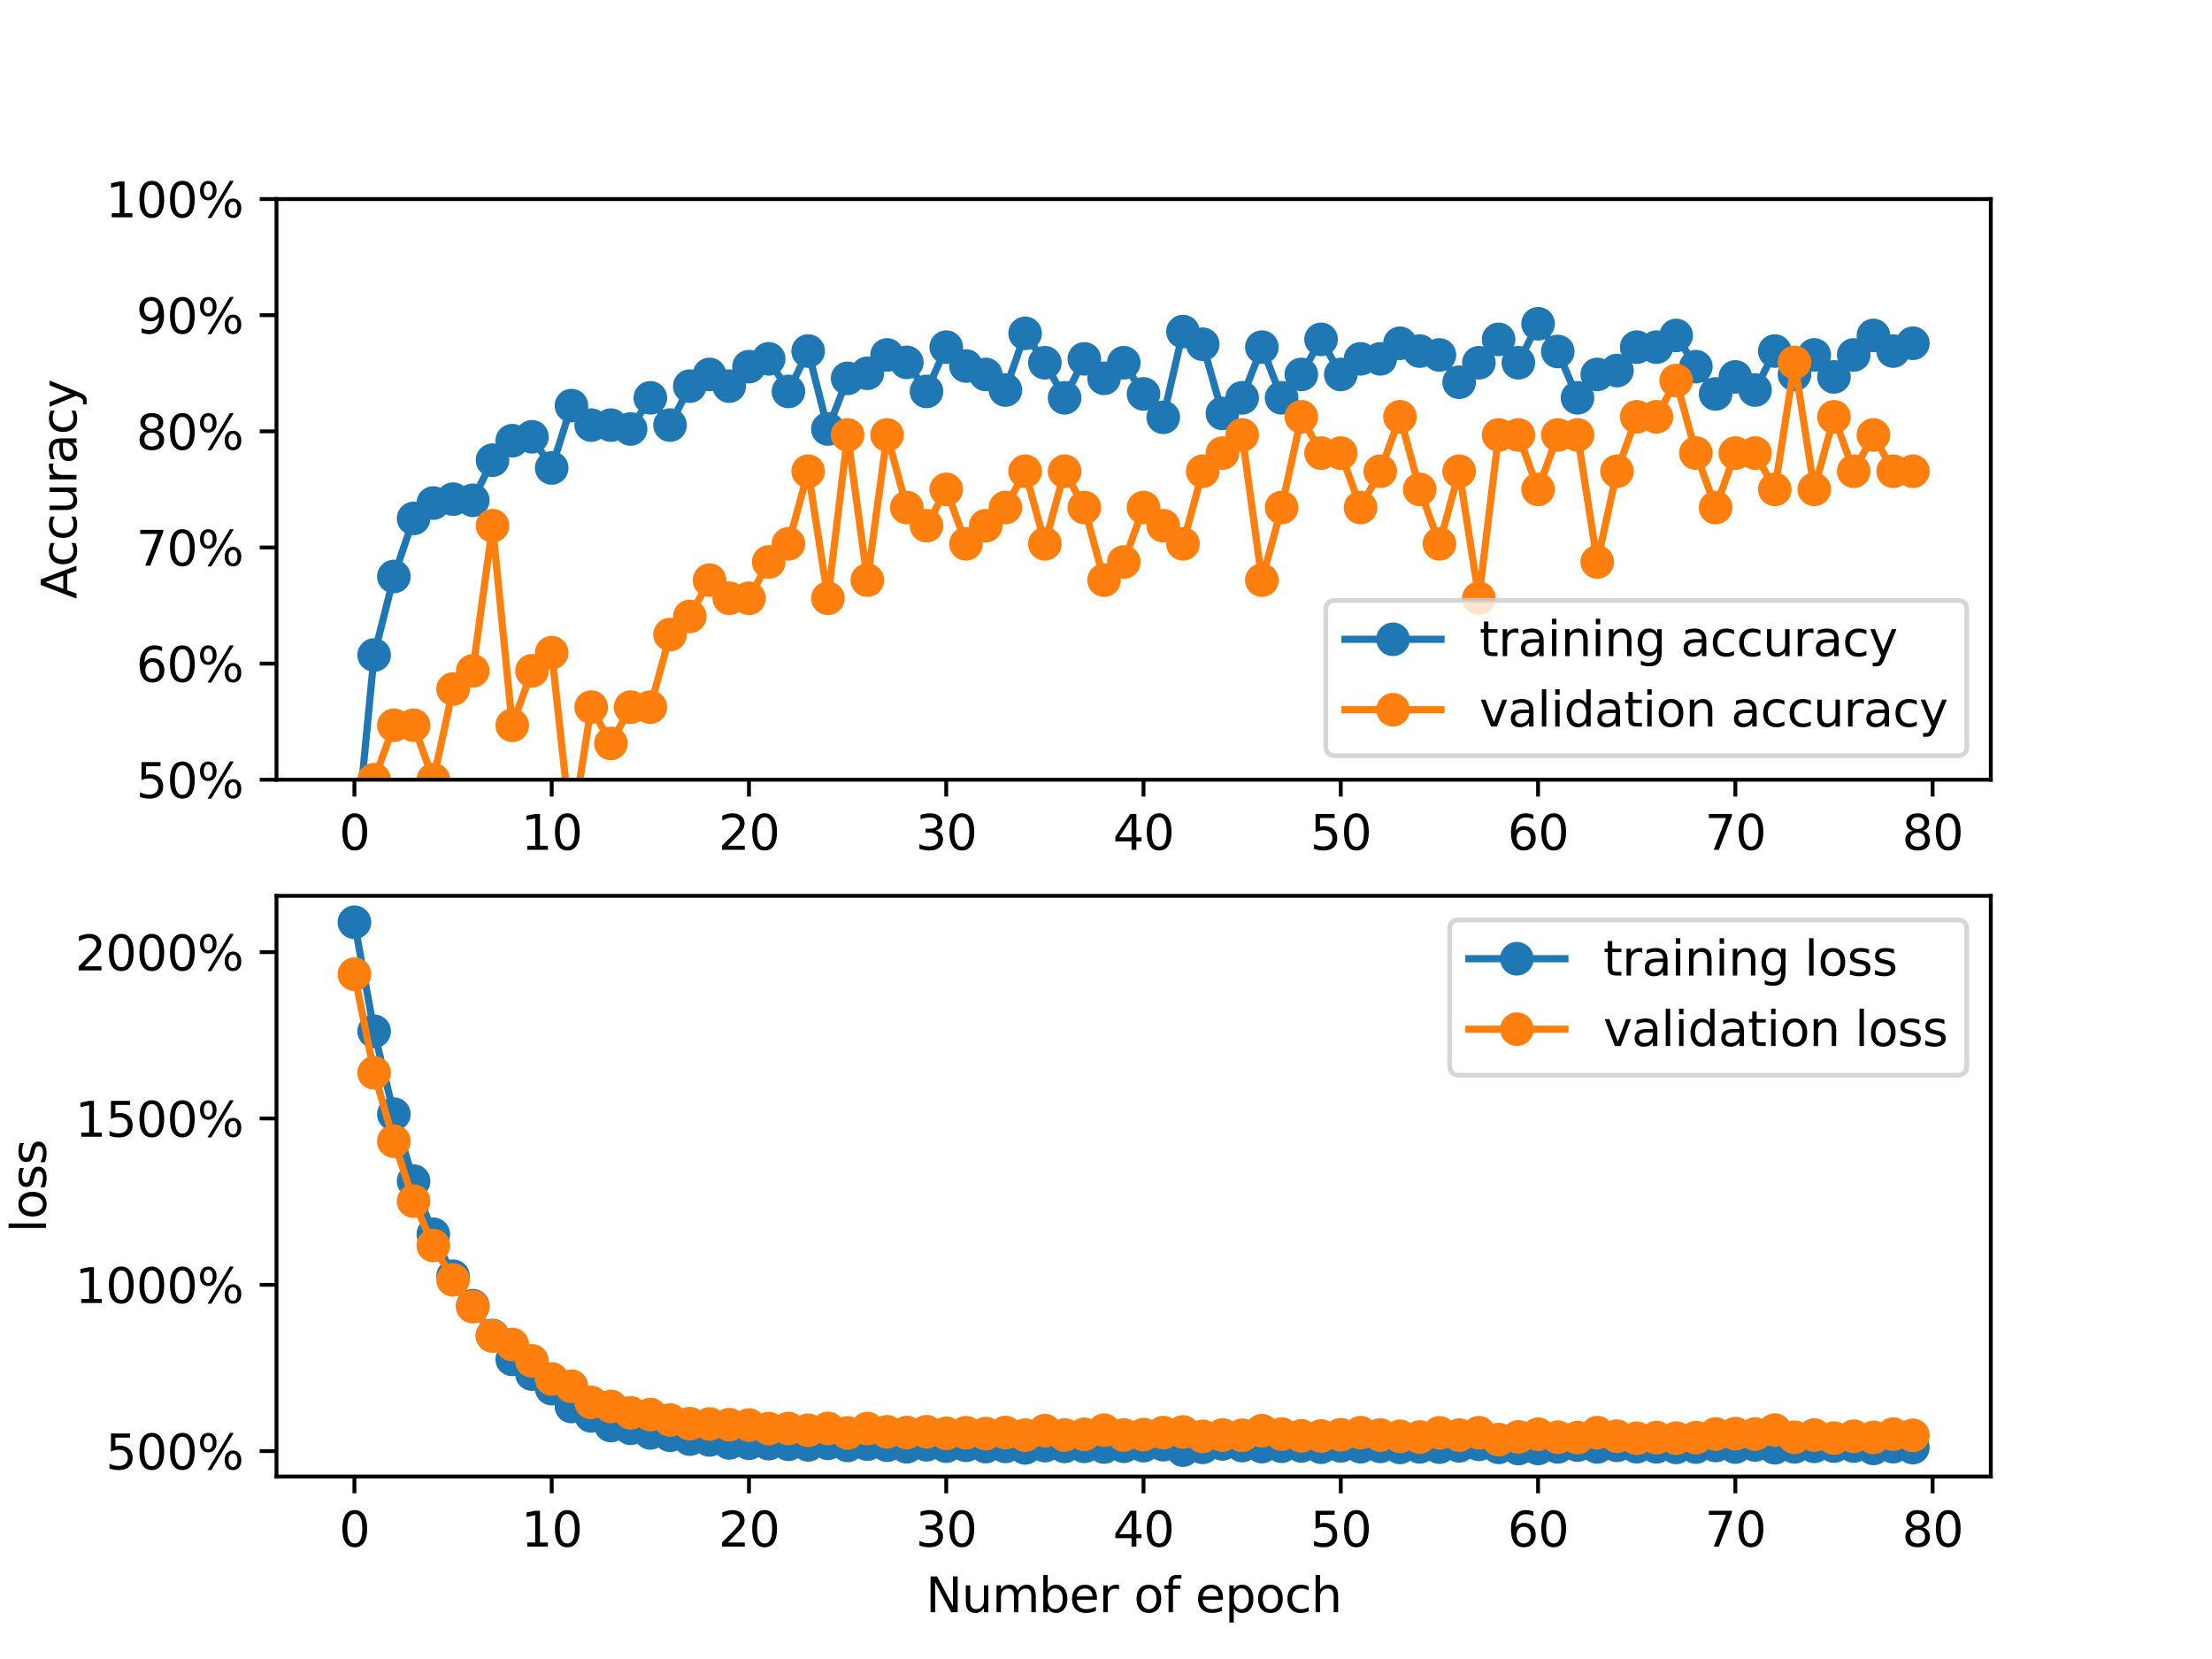 <?xml version="1.0" encoding="utf-8" standalone="no"?>
<!DOCTYPE svg PUBLIC "-//W3C//DTD SVG 1.1//EN"
  "http://www.w3.org/Graphics/SVG/1.1/DTD/svg11.dtd">
<svg xmlns:xlink="http://www.w3.org/1999/xlink" width="460.8pt" height="345.6pt" viewBox="0 0 460.8 345.6" xmlns="http://www.w3.org/2000/svg" version="1.1">
 <defs>
  <style type="text/css">*{stroke-linejoin: round; stroke-linecap: butt}</style>
 </defs>
 <g id="figure_1">
  <g id="patch_1">
   <path d="M 0 345.6 
L 460.8 345.6 
L 460.8 0 
L 0 0 
z
" style="fill: #ffffff"/>
  </g>
  <g id="axes_1">
   <g id="patch_2">
    <path d="M 57.6 162.432 
L 414.72 162.432 
L 414.72 41.472 
L 57.6 41.472 
z
" style="fill: #ffffff"/>
   </g>
   <g id="matplotlib.axis_1">
    <g id="xtick_1">
     <g id="line2d_1">
      <defs>
       <path id="m56b1d56173" d="M 0 0 
L 0 3.5 
" style="stroke: #000000; stroke-width: 0.8"/>
      </defs>
      <g>
       <use xlink:href="#m56b1d56173" x="73.833" y="162.432" style="stroke: #000000; stroke-width: 0.8"/>
      </g>
     </g>
     <g id="text_1">
      <!-- 0 -->
      <g transform="translate(70.651 177.03) scale(0.1 -0.1)">
       <defs>
        <path id="DejaVuSans-30" d="M 2034 4250 
Q 1547 4250 1301 3770 
Q 1056 3291 1056 2328 
Q 1056 1369 1301 889 
Q 1547 409 2034 409 
Q 2525 409 2770 889 
Q 3016 1369 3016 2328 
Q 3016 3291 2770 3770 
Q 2525 4250 2034 4250 
z
M 2034 4750 
Q 2819 4750 3233 4129 
Q 3647 3509 3647 2328 
Q 3647 1150 3233 529 
Q 2819 -91 2034 -91 
Q 1250 -91 836 529 
Q 422 1150 422 2328 
Q 422 3509 836 4129 
Q 1250 4750 2034 4750 
z
" transform="scale(0.016)"/>
       </defs>
       <use xlink:href="#DejaVuSans-30"/>
      </g>
     </g>
    </g>
    <g id="xtick_2">
     <g id="line2d_2">
      <g>
       <use xlink:href="#m56b1d56173" x="114.928" y="162.432" style="stroke: #000000; stroke-width: 0.8"/>
      </g>
     </g>
     <g id="text_2">
      <!-- 10 -->
      <g transform="translate(108.566 177.03) scale(0.1 -0.1)">
       <defs>
        <path id="DejaVuSans-31" d="M 794 531 
L 1825 531 
L 1825 4091 
L 703 3866 
L 703 4441 
L 1819 4666 
L 2450 4666 
L 2450 531 
L 3481 531 
L 3481 0 
L 794 0 
L 794 531 
z
" transform="scale(0.016)"/>
       </defs>
       <use xlink:href="#DejaVuSans-31"/>
       <use xlink:href="#DejaVuSans-30" x="63.623"/>
      </g>
     </g>
    </g>
    <g id="xtick_3">
     <g id="line2d_3">
      <g>
       <use xlink:href="#m56b1d56173" x="156.024" y="162.432" style="stroke: #000000; stroke-width: 0.8"/>
      </g>
     </g>
     <g id="text_3">
      <!-- 20 -->
      <g transform="translate(149.661 177.03) scale(0.1 -0.1)">
       <defs>
        <path id="DejaVuSans-32" d="M 1228 531 
L 3431 531 
L 3431 0 
L 469 0 
L 469 531 
Q 828 903 1448 1529 
Q 2069 2156 2228 2338 
Q 2531 2678 2651 2914 
Q 2772 3150 2772 3378 
Q 2772 3750 2511 3984 
Q 2250 4219 1831 4219 
Q 1534 4219 1204 4116 
Q 875 4013 500 3803 
L 500 4441 
Q 881 4594 1212 4672 
Q 1544 4750 1819 4750 
Q 2544 4750 2975 4387 
Q 3406 4025 3406 3419 
Q 3406 3131 3298 2873 
Q 3191 2616 2906 2266 
Q 2828 2175 2409 1742 
Q 1991 1309 1228 531 
z
" transform="scale(0.016)"/>
       </defs>
       <use xlink:href="#DejaVuSans-32"/>
       <use xlink:href="#DejaVuSans-30" x="63.623"/>
      </g>
     </g>
    </g>
    <g id="xtick_4">
     <g id="line2d_4">
      <g>
       <use xlink:href="#m56b1d56173" x="197.119" y="162.432" style="stroke: #000000; stroke-width: 0.8"/>
      </g>
     </g>
     <g id="text_4">
      <!-- 30 -->
      <g transform="translate(190.757 177.03) scale(0.1 -0.1)">
       <defs>
        <path id="DejaVuSans-33" d="M 2597 2516 
Q 3050 2419 3304 2112 
Q 3559 1806 3559 1356 
Q 3559 666 3084 287 
Q 2609 -91 1734 -91 
Q 1441 -91 1130 -33 
Q 819 25 488 141 
L 488 750 
Q 750 597 1062 519 
Q 1375 441 1716 441 
Q 2309 441 2620 675 
Q 2931 909 2931 1356 
Q 2931 1769 2642 2001 
Q 2353 2234 1838 2234 
L 1294 2234 
L 1294 2753 
L 1863 2753 
Q 2328 2753 2575 2939 
Q 2822 3125 2822 3475 
Q 2822 3834 2567 4026 
Q 2313 4219 1838 4219 
Q 1578 4219 1281 4162 
Q 984 4106 628 3988 
L 628 4550 
Q 988 4650 1302 4700 
Q 1616 4750 1894 4750 
Q 2613 4750 3031 4423 
Q 3450 4097 3450 3541 
Q 3450 3153 3228 2886 
Q 3006 2619 2597 2516 
z
" transform="scale(0.016)"/>
       </defs>
       <use xlink:href="#DejaVuSans-33"/>
       <use xlink:href="#DejaVuSans-30" x="63.623"/>
      </g>
     </g>
    </g>
    <g id="xtick_5">
     <g id="line2d_5">
      <g>
       <use xlink:href="#m56b1d56173" x="238.215" y="162.432" style="stroke: #000000; stroke-width: 0.8"/>
      </g>
     </g>
     <g id="text_5">
      <!-- 40 -->
      <g transform="translate(231.852 177.03) scale(0.1 -0.1)">
       <defs>
        <path id="DejaVuSans-34" d="M 2419 4116 
L 825 1625 
L 2419 1625 
L 2419 4116 
z
M 2253 4666 
L 3047 4666 
L 3047 1625 
L 3713 1625 
L 3713 1100 
L 3047 1100 
L 3047 0 
L 2419 0 
L 2419 1100 
L 313 1100 
L 313 1709 
L 2253 4666 
z
" transform="scale(0.016)"/>
       </defs>
       <use xlink:href="#DejaVuSans-34"/>
       <use xlink:href="#DejaVuSans-30" x="63.623"/>
      </g>
     </g>
    </g>
    <g id="xtick_6">
     <g id="line2d_6">
      <g>
       <use xlink:href="#m56b1d56173" x="279.31" y="162.432" style="stroke: #000000; stroke-width: 0.8"/>
      </g>
     </g>
     <g id="text_6">
      <!-- 50 -->
      <g transform="translate(272.948 177.03) scale(0.1 -0.1)">
       <defs>
        <path id="DejaVuSans-35" d="M 691 4666 
L 3169 4666 
L 3169 4134 
L 1269 4134 
L 1269 2991 
Q 1406 3038 1543 3061 
Q 1681 3084 1819 3084 
Q 2600 3084 3056 2656 
Q 3513 2228 3513 1497 
Q 3513 744 3044 326 
Q 2575 -91 1722 -91 
Q 1428 -91 1123 -41 
Q 819 9 494 109 
L 494 744 
Q 775 591 1075 516 
Q 1375 441 1709 441 
Q 2250 441 2565 725 
Q 2881 1009 2881 1497 
Q 2881 1984 2565 2268 
Q 2250 2553 1709 2553 
Q 1456 2553 1204 2497 
Q 953 2441 691 2322 
L 691 4666 
z
" transform="scale(0.016)"/>
       </defs>
       <use xlink:href="#DejaVuSans-35"/>
       <use xlink:href="#DejaVuSans-30" x="63.623"/>
      </g>
     </g>
    </g>
    <g id="xtick_7">
     <g id="line2d_7">
      <g>
       <use xlink:href="#m56b1d56173" x="320.406" y="162.432" style="stroke: #000000; stroke-width: 0.8"/>
      </g>
     </g>
     <g id="text_7">
      <!-- 60 -->
      <g transform="translate(314.043 177.03) scale(0.1 -0.1)">
       <defs>
        <path id="DejaVuSans-36" d="M 2113 2584 
Q 1688 2584 1439 2293 
Q 1191 2003 1191 1497 
Q 1191 994 1439 701 
Q 1688 409 2113 409 
Q 2538 409 2786 701 
Q 3034 994 3034 1497 
Q 3034 2003 2786 2293 
Q 2538 2584 2113 2584 
z
M 3366 4563 
L 3366 3988 
Q 3128 4100 2886 4159 
Q 2644 4219 2406 4219 
Q 1781 4219 1451 3797 
Q 1122 3375 1075 2522 
Q 1259 2794 1537 2939 
Q 1816 3084 2150 3084 
Q 2853 3084 3261 2657 
Q 3669 2231 3669 1497 
Q 3669 778 3244 343 
Q 2819 -91 2113 -91 
Q 1303 -91 875 529 
Q 447 1150 447 2328 
Q 447 3434 972 4092 
Q 1497 4750 2381 4750 
Q 2619 4750 2861 4703 
Q 3103 4656 3366 4563 
z
" transform="scale(0.016)"/>
       </defs>
       <use xlink:href="#DejaVuSans-36"/>
       <use xlink:href="#DejaVuSans-30" x="63.623"/>
      </g>
     </g>
    </g>
    <g id="xtick_8">
     <g id="line2d_8">
      <g>
       <use xlink:href="#m56b1d56173" x="361.501" y="162.432" style="stroke: #000000; stroke-width: 0.8"/>
      </g>
     </g>
     <g id="text_8">
      <!-- 70 -->
      <g transform="translate(355.139 177.03) scale(0.1 -0.1)">
       <defs>
        <path id="DejaVuSans-37" d="M 525 4666 
L 3525 4666 
L 3525 4397 
L 1831 0 
L 1172 0 
L 2766 4134 
L 525 4134 
L 525 4666 
z
" transform="scale(0.016)"/>
       </defs>
       <use xlink:href="#DejaVuSans-37"/>
       <use xlink:href="#DejaVuSans-30" x="63.623"/>
      </g>
     </g>
    </g>
    <g id="xtick_9">
     <g id="line2d_9">
      <g>
       <use xlink:href="#m56b1d56173" x="402.597" y="162.432" style="stroke: #000000; stroke-width: 0.8"/>
      </g>
     </g>
     <g id="text_9">
      <!-- 80 -->
      <g transform="translate(396.234 177.03) scale(0.1 -0.1)">
       <defs>
        <path id="DejaVuSans-38" d="M 2034 2216 
Q 1584 2216 1326 1975 
Q 1069 1734 1069 1313 
Q 1069 891 1326 650 
Q 1584 409 2034 409 
Q 2484 409 2743 651 
Q 3003 894 3003 1313 
Q 3003 1734 2745 1975 
Q 2488 2216 2034 2216 
z
M 1403 2484 
Q 997 2584 770 2862 
Q 544 3141 544 3541 
Q 544 4100 942 4425 
Q 1341 4750 2034 4750 
Q 2731 4750 3128 4425 
Q 3525 4100 3525 3541 
Q 3525 3141 3298 2862 
Q 3072 2584 2669 2484 
Q 3125 2378 3379 2068 
Q 3634 1759 3634 1313 
Q 3634 634 3220 271 
Q 2806 -91 2034 -91 
Q 1263 -91 848 271 
Q 434 634 434 1313 
Q 434 1759 690 2068 
Q 947 2378 1403 2484 
z
M 1172 3481 
Q 1172 3119 1398 2916 
Q 1625 2713 2034 2713 
Q 2441 2713 2670 2916 
Q 2900 3119 2900 3481 
Q 2900 3844 2670 4047 
Q 2441 4250 2034 4250 
Q 1625 4250 1398 4047 
Q 1172 3844 1172 3481 
z
" transform="scale(0.016)"/>
       </defs>
       <use xlink:href="#DejaVuSans-38"/>
       <use xlink:href="#DejaVuSans-30" x="63.623"/>
      </g>
     </g>
    </g>
   </g>
   <g id="matplotlib.axis_2">
    <g id="ytick_1">
     <g id="line2d_10">
      <defs>
       <path id="m70408feda7" d="M 0 0 
L -3.5 0 
" style="stroke: #000000; stroke-width: 0.8"/>
      </defs>
      <g>
       <use xlink:href="#m70408feda7" x="57.6" y="162.432" style="stroke: #000000; stroke-width: 0.8"/>
      </g>
     </g>
     <g id="text_10">
      <!-- 50% -->
      <g transform="translate(28.373 166.231) scale(0.1 -0.1)">
       <defs>
        <path id="DejaVuSans-25" d="M 4653 2053 
Q 4381 2053 4226 1822 
Q 4072 1591 4072 1178 
Q 4072 772 4226 539 
Q 4381 306 4653 306 
Q 4919 306 5073 539 
Q 5228 772 5228 1178 
Q 5228 1588 5073 1820 
Q 4919 2053 4653 2053 
z
M 4653 2450 
Q 5147 2450 5437 2106 
Q 5728 1763 5728 1178 
Q 5728 594 5436 251 
Q 5144 -91 4653 -91 
Q 4153 -91 3862 251 
Q 3572 594 3572 1178 
Q 3572 1766 3864 2108 
Q 4156 2450 4653 2450 
z
M 1428 4353 
Q 1159 4353 1004 4120 
Q 850 3888 850 3481 
Q 850 3069 1003 2837 
Q 1156 2606 1428 2606 
Q 1700 2606 1854 2837 
Q 2009 3069 2009 3481 
Q 2009 3884 1853 4118 
Q 1697 4353 1428 4353 
z
M 4250 4750 
L 4750 4750 
L 1831 -91 
L 1331 -91 
L 4250 4750 
z
M 1428 4750 
Q 1922 4750 2215 4408 
Q 2509 4066 2509 3481 
Q 2509 2891 2217 2550 
Q 1925 2209 1428 2209 
Q 931 2209 642 2551 
Q 353 2894 353 3481 
Q 353 4063 643 4406 
Q 934 4750 1428 4750 
z
" transform="scale(0.016)"/>
       </defs>
       <use xlink:href="#DejaVuSans-35"/>
       <use xlink:href="#DejaVuSans-30" x="63.623"/>
       <use xlink:href="#DejaVuSans-25" x="127.246"/>
      </g>
     </g>
    </g>
    <g id="ytick_2">
     <g id="line2d_11">
      <g>
       <use xlink:href="#m70408feda7" x="57.6" y="138.24" style="stroke: #000000; stroke-width: 0.8"/>
      </g>
     </g>
     <g id="text_11">
      <!-- 60% -->
      <g transform="translate(28.373 142.039) scale(0.1 -0.1)">
       <use xlink:href="#DejaVuSans-36"/>
       <use xlink:href="#DejaVuSans-30" x="63.623"/>
       <use xlink:href="#DejaVuSans-25" x="127.246"/>
      </g>
     </g>
    </g>
    <g id="ytick_3">
     <g id="line2d_12">
      <g>
       <use xlink:href="#m70408feda7" x="57.6" y="114.048" style="stroke: #000000; stroke-width: 0.8"/>
      </g>
     </g>
     <g id="text_12">
      <!-- 70% -->
      <g transform="translate(28.373 117.847) scale(0.1 -0.1)">
       <use xlink:href="#DejaVuSans-37"/>
       <use xlink:href="#DejaVuSans-30" x="63.623"/>
       <use xlink:href="#DejaVuSans-25" x="127.246"/>
      </g>
     </g>
    </g>
    <g id="ytick_4">
     <g id="line2d_13">
      <g>
       <use xlink:href="#m70408feda7" x="57.6" y="89.856" style="stroke: #000000; stroke-width: 0.8"/>
      </g>
     </g>
     <g id="text_13">
      <!-- 80% -->
      <g transform="translate(28.373 93.655) scale(0.1 -0.1)">
       <use xlink:href="#DejaVuSans-38"/>
       <use xlink:href="#DejaVuSans-30" x="63.623"/>
       <use xlink:href="#DejaVuSans-25" x="127.246"/>
      </g>
     </g>
    </g>
    <g id="ytick_5">
     <g id="line2d_14">
      <g>
       <use xlink:href="#m70408feda7" x="57.6" y="65.664" style="stroke: #000000; stroke-width: 0.8"/>
      </g>
     </g>
     <g id="text_14">
      <!-- 90% -->
      <g transform="translate(28.373 69.463) scale(0.1 -0.1)">
       <defs>
        <path id="DejaVuSans-39" d="M 703 97 
L 703 672 
Q 941 559 1184 500 
Q 1428 441 1663 441 
Q 2288 441 2617 861 
Q 2947 1281 2994 2138 
Q 2813 1869 2534 1725 
Q 2256 1581 1919 1581 
Q 1219 1581 811 2004 
Q 403 2428 403 3163 
Q 403 3881 828 4315 
Q 1253 4750 1959 4750 
Q 2769 4750 3195 4129 
Q 3622 3509 3622 2328 
Q 3622 1225 3098 567 
Q 2575 -91 1691 -91 
Q 1453 -91 1209 -44 
Q 966 3 703 97 
z
M 1959 2075 
Q 2384 2075 2632 2365 
Q 2881 2656 2881 3163 
Q 2881 3666 2632 3958 
Q 2384 4250 1959 4250 
Q 1534 4250 1286 3958 
Q 1038 3666 1038 3163 
Q 1038 2656 1286 2365 
Q 1534 2075 1959 2075 
z
" transform="scale(0.016)"/>
       </defs>
       <use xlink:href="#DejaVuSans-39"/>
       <use xlink:href="#DejaVuSans-30" x="63.623"/>
       <use xlink:href="#DejaVuSans-25" x="127.246"/>
      </g>
     </g>
    </g>
    <g id="ytick_6">
     <g id="line2d_15">
      <g>
       <use xlink:href="#m70408feda7" x="57.6" y="41.472" style="stroke: #000000; stroke-width: 0.8"/>
      </g>
     </g>
     <g id="text_15">
      <!-- 100% -->
      <g transform="translate(22.011 45.271) scale(0.1 -0.1)">
       <use xlink:href="#DejaVuSans-31"/>
       <use xlink:href="#DejaVuSans-30" x="63.623"/>
       <use xlink:href="#DejaVuSans-30" x="127.246"/>
       <use xlink:href="#DejaVuSans-25" x="190.869"/>
      </g>
     </g>
    </g>
    <g id="text_16">
     <!-- Accuracy -->
     <g transform="translate(15.931 124.78) rotate(-90) scale(0.1 -0.1)">
      <defs>
       <path id="DejaVuSans-41" d="M 2188 4044 
L 1331 1722 
L 3047 1722 
L 2188 4044 
z
M 1831 4666 
L 2547 4666 
L 4325 0 
L 3669 0 
L 3244 1197 
L 1141 1197 
L 716 0 
L 50 0 
L 1831 4666 
z
" transform="scale(0.016)"/>
       <path id="DejaVuSans-63" d="M 3122 3366 
L 3122 2828 
Q 2878 2963 2633 3030 
Q 2388 3097 2138 3097 
Q 1578 3097 1268 2742 
Q 959 2388 959 1747 
Q 959 1106 1268 751 
Q 1578 397 2138 397 
Q 2388 397 2633 464 
Q 2878 531 3122 666 
L 3122 134 
Q 2881 22 2623 -34 
Q 2366 -91 2075 -91 
Q 1284 -91 818 406 
Q 353 903 353 1747 
Q 353 2603 823 3093 
Q 1294 3584 2113 3584 
Q 2378 3584 2631 3529 
Q 2884 3475 3122 3366 
z
" transform="scale(0.016)"/>
       <path id="DejaVuSans-75" d="M 544 1381 
L 544 3500 
L 1119 3500 
L 1119 1403 
Q 1119 906 1312 657 
Q 1506 409 1894 409 
Q 2359 409 2629 706 
Q 2900 1003 2900 1516 
L 2900 3500 
L 3475 3500 
L 3475 0 
L 2900 0 
L 2900 538 
Q 2691 219 2414 64 
Q 2138 -91 1772 -91 
Q 1169 -91 856 284 
Q 544 659 544 1381 
z
M 1991 3584 
L 1991 3584 
z
" transform="scale(0.016)"/>
       <path id="DejaVuSans-72" d="M 2631 2963 
Q 2534 3019 2420 3045 
Q 2306 3072 2169 3072 
Q 1681 3072 1420 2755 
Q 1159 2438 1159 1844 
L 1159 0 
L 581 0 
L 581 3500 
L 1159 3500 
L 1159 2956 
Q 1341 3275 1631 3429 
Q 1922 3584 2338 3584 
Q 2397 3584 2469 3576 
Q 2541 3569 2628 3553 
L 2631 2963 
z
" transform="scale(0.016)"/>
       <path id="DejaVuSans-61" d="M 2194 1759 
Q 1497 1759 1228 1600 
Q 959 1441 959 1056 
Q 959 750 1161 570 
Q 1363 391 1709 391 
Q 2188 391 2477 730 
Q 2766 1069 2766 1631 
L 2766 1759 
L 2194 1759 
z
M 3341 1997 
L 3341 0 
L 2766 0 
L 2766 531 
Q 2569 213 2275 61 
Q 1981 -91 1556 -91 
Q 1019 -91 701 211 
Q 384 513 384 1019 
Q 384 1609 779 1909 
Q 1175 2209 1959 2209 
L 2766 2209 
L 2766 2266 
Q 2766 2663 2505 2880 
Q 2244 3097 1772 3097 
Q 1472 3097 1187 3025 
Q 903 2953 641 2809 
L 641 3341 
Q 956 3463 1253 3523 
Q 1550 3584 1831 3584 
Q 2591 3584 2966 3190 
Q 3341 2797 3341 1997 
z
" transform="scale(0.016)"/>
       <path id="DejaVuSans-79" d="M 2059 -325 
Q 1816 -950 1584 -1140 
Q 1353 -1331 966 -1331 
L 506 -1331 
L 506 -850 
L 844 -850 
Q 1081 -850 1212 -737 
Q 1344 -625 1503 -206 
L 1606 56 
L 191 3500 
L 800 3500 
L 1894 763 
L 2988 3500 
L 3597 3500 
L 2059 -325 
z
" transform="scale(0.016)"/>
      </defs>
      <use xlink:href="#DejaVuSans-41"/>
      <use xlink:href="#DejaVuSans-63" x="66.658"/>
      <use xlink:href="#DejaVuSans-63" x="121.639"/>
      <use xlink:href="#DejaVuSans-75" x="176.619"/>
      <use xlink:href="#DejaVuSans-72" x="239.998"/>
      <use xlink:href="#DejaVuSans-61" x="281.111"/>
      <use xlink:href="#DejaVuSans-63" x="342.391"/>
      <use xlink:href="#DejaVuSans-79" x="397.371"/>
     </g>
    </g>
   </g>
   <g id="line2d_16">
    <path d="M 73.833 179.064 
L 77.942 136.454 
L 82.052 120.096 
L 86.161 108 
L 90.271 104.793 
L 94.38 103.982 
L 98.49 104.22 
L 102.6 95.863 
L 106.709 91.804 
L 110.819 90.993 
L 114.928 97.487 
L 119.038 84.498 
L 123.147 88.557 
L 127.257 88.557 
L 131.366 89.369 
L 135.476 82.874 
L 139.586 88.557 
L 143.695 80.439 
L 147.805 78.004 
L 151.914 80.439 
L 156.024 76.38 
L 160.133 74.756 
L 164.243 81.54 
L 168.352 73.133 
L 172.462 89.369 
L 176.572 78.815 
L 180.681 77.76 
L 184.791 73.944 
L 188.9 75.492 
L 193.01 81.54 
L 197.119 72.321 
L 201.229 76.248 
L 205.338 78.004 
L 209.448 81.251 
L 213.557 69.444 
L 217.667 75.568 
L 221.777 82.874 
L 225.886 74.756 
L 229.996 78.815 
L 234.105 75.568 
L 238.215 82.063 
L 242.324 86.933 
L 246.434 69.074 
L 250.543 71.712 
L 254.653 86.122 
L 258.763 82.874 
L 262.872 72.321 
L 266.982 82.874 
L 271.091 78.004 
L 275.201 70.697 
L 279.31 78.004 
L 283.42 74.756 
L 287.529 74.756 
L 291.639 71.509 
L 295.748 73.133 
L 299.858 73.944 
L 303.968 79.627 
L 308.077 75.568 
L 312.187 70.697 
L 316.296 75.568 
L 320.406 67.45 
L 324.515 73.224 
L 328.625 82.874 
L 332.734 78.004 
L 336.844 77.192 
L 340.954 72.321 
L 345.063 72.321 
L 349.173 69.885 
L 353.282 76.38 
L 357.392 82.063 
L 361.501 78.516 
L 365.611 81.251 
L 369.72 73.133 
L 373.83 78.004 
L 377.94 73.944 
L 382.049 78.516 
L 386.159 73.944 
L 390.268 69.885 
L 394.378 73.133 
L 398.487 71.509 
" clip-path="url(#pcb83103f0b)" style="fill: none; stroke: #1f77b4; stroke-width: 1.5; stroke-linecap: square"/>
    <defs>
     <path id="m969e1dbb56" d="M 0 3 
C 0.796 3 1.559 2.684 2.121 2.121 
C 2.684 1.559 3 0.796 3 0 
C 3 -0.796 2.684 -1.559 2.121 -2.121 
C 1.559 -2.684 0.796 -3 0 -3 
C -0.796 -3 -1.559 -2.684 -2.121 -2.121 
C -2.684 -1.559 -3 -0.796 -3 0 
C -3 0.796 -2.684 1.559 -2.121 2.121 
C -1.559 2.684 -0.796 3 0 3 
z
" style="stroke: #1f77b4"/>
    </defs>
    <g clip-path="url(#pcb83103f0b)">
     <use xlink:href="#m969e1dbb56" x="73.833" y="179.064" style="fill: #1f77b4; stroke: #1f77b4"/>
     <use xlink:href="#m969e1dbb56" x="77.942" y="136.454" style="fill: #1f77b4; stroke: #1f77b4"/>
     <use xlink:href="#m969e1dbb56" x="82.052" y="120.096" style="fill: #1f77b4; stroke: #1f77b4"/>
     <use xlink:href="#m969e1dbb56" x="86.161" y="108" style="fill: #1f77b4; stroke: #1f77b4"/>
     <use xlink:href="#m969e1dbb56" x="90.271" y="104.793" style="fill: #1f77b4; stroke: #1f77b4"/>
     <use xlink:href="#m969e1dbb56" x="94.38" y="103.982" style="fill: #1f77b4; stroke: #1f77b4"/>
     <use xlink:href="#m969e1dbb56" x="98.49" y="104.22" style="fill: #1f77b4; stroke: #1f77b4"/>
     <use xlink:href="#m969e1dbb56" x="102.6" y="95.863" style="fill: #1f77b4; stroke: #1f77b4"/>
     <use xlink:href="#m969e1dbb56" x="106.709" y="91.804" style="fill: #1f77b4; stroke: #1f77b4"/>
     <use xlink:href="#m969e1dbb56" x="110.819" y="90.993" style="fill: #1f77b4; stroke: #1f77b4"/>
     <use xlink:href="#m969e1dbb56" x="114.928" y="97.487" style="fill: #1f77b4; stroke: #1f77b4"/>
     <use xlink:href="#m969e1dbb56" x="119.038" y="84.498" style="fill: #1f77b4; stroke: #1f77b4"/>
     <use xlink:href="#m969e1dbb56" x="123.147" y="88.557" style="fill: #1f77b4; stroke: #1f77b4"/>
     <use xlink:href="#m969e1dbb56" x="127.257" y="88.557" style="fill: #1f77b4; stroke: #1f77b4"/>
     <use xlink:href="#m969e1dbb56" x="131.366" y="89.369" style="fill: #1f77b4; stroke: #1f77b4"/>
     <use xlink:href="#m969e1dbb56" x="135.476" y="82.874" style="fill: #1f77b4; stroke: #1f77b4"/>
     <use xlink:href="#m969e1dbb56" x="139.586" y="88.557" style="fill: #1f77b4; stroke: #1f77b4"/>
     <use xlink:href="#m969e1dbb56" x="143.695" y="80.439" style="fill: #1f77b4; stroke: #1f77b4"/>
     <use xlink:href="#m969e1dbb56" x="147.805" y="78.004" style="fill: #1f77b4; stroke: #1f77b4"/>
     <use xlink:href="#m969e1dbb56" x="151.914" y="80.439" style="fill: #1f77b4; stroke: #1f77b4"/>
     <use xlink:href="#m969e1dbb56" x="156.024" y="76.38" style="fill: #1f77b4; stroke: #1f77b4"/>
     <use xlink:href="#m969e1dbb56" x="160.133" y="74.756" style="fill: #1f77b4; stroke: #1f77b4"/>
     <use xlink:href="#m969e1dbb56" x="164.243" y="81.54" style="fill: #1f77b4; stroke: #1f77b4"/>
     <use xlink:href="#m969e1dbb56" x="168.352" y="73.133" style="fill: #1f77b4; stroke: #1f77b4"/>
     <use xlink:href="#m969e1dbb56" x="172.462" y="89.369" style="fill: #1f77b4; stroke: #1f77b4"/>
     <use xlink:href="#m969e1dbb56" x="176.572" y="78.815" style="fill: #1f77b4; stroke: #1f77b4"/>
     <use xlink:href="#m969e1dbb56" x="180.681" y="77.76" style="fill: #1f77b4; stroke: #1f77b4"/>
     <use xlink:href="#m969e1dbb56" x="184.791" y="73.944" style="fill: #1f77b4; stroke: #1f77b4"/>
     <use xlink:href="#m969e1dbb56" x="188.9" y="75.492" style="fill: #1f77b4; stroke: #1f77b4"/>
     <use xlink:href="#m969e1dbb56" x="193.01" y="81.54" style="fill: #1f77b4; stroke: #1f77b4"/>
     <use xlink:href="#m969e1dbb56" x="197.119" y="72.321" style="fill: #1f77b4; stroke: #1f77b4"/>
     <use xlink:href="#m969e1dbb56" x="201.229" y="76.248" style="fill: #1f77b4; stroke: #1f77b4"/>
     <use xlink:href="#m969e1dbb56" x="205.338" y="78.004" style="fill: #1f77b4; stroke: #1f77b4"/>
     <use xlink:href="#m969e1dbb56" x="209.448" y="81.251" style="fill: #1f77b4; stroke: #1f77b4"/>
     <use xlink:href="#m969e1dbb56" x="213.557" y="69.444" style="fill: #1f77b4; stroke: #1f77b4"/>
     <use xlink:href="#m969e1dbb56" x="217.667" y="75.568" style="fill: #1f77b4; stroke: #1f77b4"/>
     <use xlink:href="#m969e1dbb56" x="221.777" y="82.874" style="fill: #1f77b4; stroke: #1f77b4"/>
     <use xlink:href="#m969e1dbb56" x="225.886" y="74.756" style="fill: #1f77b4; stroke: #1f77b4"/>
     <use xlink:href="#m969e1dbb56" x="229.996" y="78.815" style="fill: #1f77b4; stroke: #1f77b4"/>
     <use xlink:href="#m969e1dbb56" x="234.105" y="75.568" style="fill: #1f77b4; stroke: #1f77b4"/>
     <use xlink:href="#m969e1dbb56" x="238.215" y="82.063" style="fill: #1f77b4; stroke: #1f77b4"/>
     <use xlink:href="#m969e1dbb56" x="242.324" y="86.933" style="fill: #1f77b4; stroke: #1f77b4"/>
     <use xlink:href="#m969e1dbb56" x="246.434" y="69.074" style="fill: #1f77b4; stroke: #1f77b4"/>
     <use xlink:href="#m969e1dbb56" x="250.543" y="71.712" style="fill: #1f77b4; stroke: #1f77b4"/>
     <use xlink:href="#m969e1dbb56" x="254.653" y="86.122" style="fill: #1f77b4; stroke: #1f77b4"/>
     <use xlink:href="#m969e1dbb56" x="258.763" y="82.874" style="fill: #1f77b4; stroke: #1f77b4"/>
     <use xlink:href="#m969e1dbb56" x="262.872" y="72.321" style="fill: #1f77b4; stroke: #1f77b4"/>
     <use xlink:href="#m969e1dbb56" x="266.982" y="82.874" style="fill: #1f77b4; stroke: #1f77b4"/>
     <use xlink:href="#m969e1dbb56" x="271.091" y="78.004" style="fill: #1f77b4; stroke: #1f77b4"/>
     <use xlink:href="#m969e1dbb56" x="275.201" y="70.697" style="fill: #1f77b4; stroke: #1f77b4"/>
     <use xlink:href="#m969e1dbb56" x="279.31" y="78.004" style="fill: #1f77b4; stroke: #1f77b4"/>
     <use xlink:href="#m969e1dbb56" x="283.42" y="74.756" style="fill: #1f77b4; stroke: #1f77b4"/>
     <use xlink:href="#m969e1dbb56" x="287.529" y="74.756" style="fill: #1f77b4; stroke: #1f77b4"/>
     <use xlink:href="#m969e1dbb56" x="291.639" y="71.509" style="fill: #1f77b4; stroke: #1f77b4"/>
     <use xlink:href="#m969e1dbb56" x="295.748" y="73.133" style="fill: #1f77b4; stroke: #1f77b4"/>
     <use xlink:href="#m969e1dbb56" x="299.858" y="73.944" style="fill: #1f77b4; stroke: #1f77b4"/>
     <use xlink:href="#m969e1dbb56" x="303.968" y="79.627" style="fill: #1f77b4; stroke: #1f77b4"/>
     <use xlink:href="#m969e1dbb56" x="308.077" y="75.568" style="fill: #1f77b4; stroke: #1f77b4"/>
     <use xlink:href="#m969e1dbb56" x="312.187" y="70.697" style="fill: #1f77b4; stroke: #1f77b4"/>
     <use xlink:href="#m969e1dbb56" x="316.296" y="75.568" style="fill: #1f77b4; stroke: #1f77b4"/>
     <use xlink:href="#m969e1dbb56" x="320.406" y="67.45" style="fill: #1f77b4; stroke: #1f77b4"/>
     <use xlink:href="#m969e1dbb56" x="324.515" y="73.224" style="fill: #1f77b4; stroke: #1f77b4"/>
     <use xlink:href="#m969e1dbb56" x="328.625" y="82.874" style="fill: #1f77b4; stroke: #1f77b4"/>
     <use xlink:href="#m969e1dbb56" x="332.734" y="78.004" style="fill: #1f77b4; stroke: #1f77b4"/>
     <use xlink:href="#m969e1dbb56" x="336.844" y="77.192" style="fill: #1f77b4; stroke: #1f77b4"/>
     <use xlink:href="#m969e1dbb56" x="340.954" y="72.321" style="fill: #1f77b4; stroke: #1f77b4"/>
     <use xlink:href="#m969e1dbb56" x="345.063" y="72.321" style="fill: #1f77b4; stroke: #1f77b4"/>
     <use xlink:href="#m969e1dbb56" x="349.173" y="69.885" style="fill: #1f77b4; stroke: #1f77b4"/>
     <use xlink:href="#m969e1dbb56" x="353.282" y="76.38" style="fill: #1f77b4; stroke: #1f77b4"/>
     <use xlink:href="#m969e1dbb56" x="357.392" y="82.063" style="fill: #1f77b4; stroke: #1f77b4"/>
     <use xlink:href="#m969e1dbb56" x="361.501" y="78.516" style="fill: #1f77b4; stroke: #1f77b4"/>
     <use xlink:href="#m969e1dbb56" x="365.611" y="81.251" style="fill: #1f77b4; stroke: #1f77b4"/>
     <use xlink:href="#m969e1dbb56" x="369.72" y="73.133" style="fill: #1f77b4; stroke: #1f77b4"/>
     <use xlink:href="#m969e1dbb56" x="373.83" y="78.004" style="fill: #1f77b4; stroke: #1f77b4"/>
     <use xlink:href="#m969e1dbb56" x="377.94" y="73.944" style="fill: #1f77b4; stroke: #1f77b4"/>
     <use xlink:href="#m969e1dbb56" x="382.049" y="78.516" style="fill: #1f77b4; stroke: #1f77b4"/>
     <use xlink:href="#m969e1dbb56" x="386.159" y="73.944" style="fill: #1f77b4; stroke: #1f77b4"/>
     <use xlink:href="#m969e1dbb56" x="390.268" y="69.885" style="fill: #1f77b4; stroke: #1f77b4"/>
     <use xlink:href="#m969e1dbb56" x="394.378" y="73.133" style="fill: #1f77b4; stroke: #1f77b4"/>
     <use xlink:href="#m969e1dbb56" x="398.487" y="71.509" style="fill: #1f77b4; stroke: #1f77b4"/>
    </g>
   </g>
   <g id="line2d_17">
    <path d="M 73.833 234.252 
L 77.942 162.432 
L 82.052 151.092 
L 86.161 151.092 
L 90.271 162.432 
L 94.38 143.532 
L 98.49 139.752 
L 102.6 109.512 
L 106.709 151.092 
L 110.819 139.752 
L 114.928 135.972 
L 119.038 173.772 
L 123.147 147.312 
L 127.257 154.872 
L 131.366 147.312 
L 135.476 147.312 
L 139.586 132.192 
L 143.695 128.412 
L 147.805 120.852 
L 151.914 124.632 
L 156.024 124.632 
L 160.133 117.072 
L 164.243 113.292 
L 168.352 98.172 
L 172.462 124.632 
L 176.572 90.612 
L 180.681 120.852 
L 184.791 90.612 
L 188.9 105.732 
L 193.01 109.512 
L 197.119 101.952 
L 201.229 113.292 
L 205.338 109.512 
L 209.448 105.732 
L 213.557 98.172 
L 217.667 113.292 
L 221.777 98.172 
L 225.886 105.732 
L 229.996 120.852 
L 234.105 117.072 
L 238.215 105.732 
L 242.324 109.512 
L 246.434 113.292 
L 250.543 98.172 
L 254.653 94.392 
L 258.763 90.612 
L 262.872 120.852 
L 266.982 105.732 
L 271.091 86.832 
L 275.201 94.392 
L 279.31 94.392 
L 283.42 105.732 
L 287.529 98.172 
L 291.639 86.832 
L 295.748 101.952 
L 299.858 113.292 
L 303.968 98.172 
L 308.077 124.632 
L 312.187 90.612 
L 316.296 90.612 
L 320.406 101.952 
L 324.515 90.612 
L 328.625 90.612 
L 332.734 117.072 
L 336.844 98.172 
L 340.954 86.832 
L 345.063 86.832 
L 349.173 79.272 
L 353.282 94.392 
L 357.392 105.732 
L 361.501 94.392 
L 365.611 94.392 
L 369.72 101.952 
L 373.83 75.492 
L 377.94 101.952 
L 382.049 86.832 
L 386.159 98.172 
L 390.268 90.612 
L 394.378 98.172 
L 398.487 98.172 
" clip-path="url(#pcb83103f0b)" style="fill: none; stroke: #ff7f0e; stroke-width: 1.5; stroke-linecap: square"/>
    <defs>
     <path id="m4abd290acf" d="M 0 3 
C 0.796 3 1.559 2.684 2.121 2.121 
C 2.684 1.559 3 0.796 3 0 
C 3 -0.796 2.684 -1.559 2.121 -2.121 
C 1.559 -2.684 0.796 -3 0 -3 
C -0.796 -3 -1.559 -2.684 -2.121 -2.121 
C -2.684 -1.559 -3 -0.796 -3 0 
C -3 0.796 -2.684 1.559 -2.121 2.121 
C -1.559 2.684 -0.796 3 0 3 
z
" style="stroke: #ff7f0e"/>
    </defs>
    <g clip-path="url(#pcb83103f0b)">
     <use xlink:href="#m4abd290acf" x="73.833" y="234.252" style="fill: #ff7f0e; stroke: #ff7f0e"/>
     <use xlink:href="#m4abd290acf" x="77.942" y="162.432" style="fill: #ff7f0e; stroke: #ff7f0e"/>
     <use xlink:href="#m4abd290acf" x="82.052" y="151.092" style="fill: #ff7f0e; stroke: #ff7f0e"/>
     <use xlink:href="#m4abd290acf" x="86.161" y="151.092" style="fill: #ff7f0e; stroke: #ff7f0e"/>
     <use xlink:href="#m4abd290acf" x="90.271" y="162.432" style="fill: #ff7f0e; stroke: #ff7f0e"/>
     <use xlink:href="#m4abd290acf" x="94.38" y="143.532" style="fill: #ff7f0e; stroke: #ff7f0e"/>
     <use xlink:href="#m4abd290acf" x="98.49" y="139.752" style="fill: #ff7f0e; stroke: #ff7f0e"/>
     <use xlink:href="#m4abd290acf" x="102.6" y="109.512" style="fill: #ff7f0e; stroke: #ff7f0e"/>
     <use xlink:href="#m4abd290acf" x="106.709" y="151.092" style="fill: #ff7f0e; stroke: #ff7f0e"/>
     <use xlink:href="#m4abd290acf" x="110.819" y="139.752" style="fill: #ff7f0e; stroke: #ff7f0e"/>
     <use xlink:href="#m4abd290acf" x="114.928" y="135.972" style="fill: #ff7f0e; stroke: #ff7f0e"/>
     <use xlink:href="#m4abd290acf" x="119.038" y="173.772" style="fill: #ff7f0e; stroke: #ff7f0e"/>
     <use xlink:href="#m4abd290acf" x="123.147" y="147.312" style="fill: #ff7f0e; stroke: #ff7f0e"/>
     <use xlink:href="#m4abd290acf" x="127.257" y="154.872" style="fill: #ff7f0e; stroke: #ff7f0e"/>
     <use xlink:href="#m4abd290acf" x="131.366" y="147.312" style="fill: #ff7f0e; stroke: #ff7f0e"/>
     <use xlink:href="#m4abd290acf" x="135.476" y="147.312" style="fill: #ff7f0e; stroke: #ff7f0e"/>
     <use xlink:href="#m4abd290acf" x="139.586" y="132.192" style="fill: #ff7f0e; stroke: #ff7f0e"/>
     <use xlink:href="#m4abd290acf" x="143.695" y="128.412" style="fill: #ff7f0e; stroke: #ff7f0e"/>
     <use xlink:href="#m4abd290acf" x="147.805" y="120.852" style="fill: #ff7f0e; stroke: #ff7f0e"/>
     <use xlink:href="#m4abd290acf" x="151.914" y="124.632" style="fill: #ff7f0e; stroke: #ff7f0e"/>
     <use xlink:href="#m4abd290acf" x="156.024" y="124.632" style="fill: #ff7f0e; stroke: #ff7f0e"/>
     <use xlink:href="#m4abd290acf" x="160.133" y="117.072" style="fill: #ff7f0e; stroke: #ff7f0e"/>
     <use xlink:href="#m4abd290acf" x="164.243" y="113.292" style="fill: #ff7f0e; stroke: #ff7f0e"/>
     <use xlink:href="#m4abd290acf" x="168.352" y="98.172" style="fill: #ff7f0e; stroke: #ff7f0e"/>
     <use xlink:href="#m4abd290acf" x="172.462" y="124.632" style="fill: #ff7f0e; stroke: #ff7f0e"/>
     <use xlink:href="#m4abd290acf" x="176.572" y="90.612" style="fill: #ff7f0e; stroke: #ff7f0e"/>
     <use xlink:href="#m4abd290acf" x="180.681" y="120.852" style="fill: #ff7f0e; stroke: #ff7f0e"/>
     <use xlink:href="#m4abd290acf" x="184.791" y="90.612" style="fill: #ff7f0e; stroke: #ff7f0e"/>
     <use xlink:href="#m4abd290acf" x="188.9" y="105.732" style="fill: #ff7f0e; stroke: #ff7f0e"/>
     <use xlink:href="#m4abd290acf" x="193.01" y="109.512" style="fill: #ff7f0e; stroke: #ff7f0e"/>
     <use xlink:href="#m4abd290acf" x="197.119" y="101.952" style="fill: #ff7f0e; stroke: #ff7f0e"/>
     <use xlink:href="#m4abd290acf" x="201.229" y="113.292" style="fill: #ff7f0e; stroke: #ff7f0e"/>
     <use xlink:href="#m4abd290acf" x="205.338" y="109.512" style="fill: #ff7f0e; stroke: #ff7f0e"/>
     <use xlink:href="#m4abd290acf" x="209.448" y="105.732" style="fill: #ff7f0e; stroke: #ff7f0e"/>
     <use xlink:href="#m4abd290acf" x="213.557" y="98.172" style="fill: #ff7f0e; stroke: #ff7f0e"/>
     <use xlink:href="#m4abd290acf" x="217.667" y="113.292" style="fill: #ff7f0e; stroke: #ff7f0e"/>
     <use xlink:href="#m4abd290acf" x="221.777" y="98.172" style="fill: #ff7f0e; stroke: #ff7f0e"/>
     <use xlink:href="#m4abd290acf" x="225.886" y="105.732" style="fill: #ff7f0e; stroke: #ff7f0e"/>
     <use xlink:href="#m4abd290acf" x="229.996" y="120.852" style="fill: #ff7f0e; stroke: #ff7f0e"/>
     <use xlink:href="#m4abd290acf" x="234.105" y="117.072" style="fill: #ff7f0e; stroke: #ff7f0e"/>
     <use xlink:href="#m4abd290acf" x="238.215" y="105.732" style="fill: #ff7f0e; stroke: #ff7f0e"/>
     <use xlink:href="#m4abd290acf" x="242.324" y="109.512" style="fill: #ff7f0e; stroke: #ff7f0e"/>
     <use xlink:href="#m4abd290acf" x="246.434" y="113.292" style="fill: #ff7f0e; stroke: #ff7f0e"/>
     <use xlink:href="#m4abd290acf" x="250.543" y="98.172" style="fill: #ff7f0e; stroke: #ff7f0e"/>
     <use xlink:href="#m4abd290acf" x="254.653" y="94.392" style="fill: #ff7f0e; stroke: #ff7f0e"/>
     <use xlink:href="#m4abd290acf" x="258.763" y="90.612" style="fill: #ff7f0e; stroke: #ff7f0e"/>
     <use xlink:href="#m4abd290acf" x="262.872" y="120.852" style="fill: #ff7f0e; stroke: #ff7f0e"/>
     <use xlink:href="#m4abd290acf" x="266.982" y="105.732" style="fill: #ff7f0e; stroke: #ff7f0e"/>
     <use xlink:href="#m4abd290acf" x="271.091" y="86.832" style="fill: #ff7f0e; stroke: #ff7f0e"/>
     <use xlink:href="#m4abd290acf" x="275.201" y="94.392" style="fill: #ff7f0e; stroke: #ff7f0e"/>
     <use xlink:href="#m4abd290acf" x="279.31" y="94.392" style="fill: #ff7f0e; stroke: #ff7f0e"/>
     <use xlink:href="#m4abd290acf" x="283.42" y="105.732" style="fill: #ff7f0e; stroke: #ff7f0e"/>
     <use xlink:href="#m4abd290acf" x="287.529" y="98.172" style="fill: #ff7f0e; stroke: #ff7f0e"/>
     <use xlink:href="#m4abd290acf" x="291.639" y="86.832" style="fill: #ff7f0e; stroke: #ff7f0e"/>
     <use xlink:href="#m4abd290acf" x="295.748" y="101.952" style="fill: #ff7f0e; stroke: #ff7f0e"/>
     <use xlink:href="#m4abd290acf" x="299.858" y="113.292" style="fill: #ff7f0e; stroke: #ff7f0e"/>
     <use xlink:href="#m4abd290acf" x="303.968" y="98.172" style="fill: #ff7f0e; stroke: #ff7f0e"/>
     <use xlink:href="#m4abd290acf" x="308.077" y="124.632" style="fill: #ff7f0e; stroke: #ff7f0e"/>
     <use xlink:href="#m4abd290acf" x="312.187" y="90.612" style="fill: #ff7f0e; stroke: #ff7f0e"/>
     <use xlink:href="#m4abd290acf" x="316.296" y="90.612" style="fill: #ff7f0e; stroke: #ff7f0e"/>
     <use xlink:href="#m4abd290acf" x="320.406" y="101.952" style="fill: #ff7f0e; stroke: #ff7f0e"/>
     <use xlink:href="#m4abd290acf" x="324.515" y="90.612" style="fill: #ff7f0e; stroke: #ff7f0e"/>
     <use xlink:href="#m4abd290acf" x="328.625" y="90.612" style="fill: #ff7f0e; stroke: #ff7f0e"/>
     <use xlink:href="#m4abd290acf" x="332.734" y="117.072" style="fill: #ff7f0e; stroke: #ff7f0e"/>
     <use xlink:href="#m4abd290acf" x="336.844" y="98.172" style="fill: #ff7f0e; stroke: #ff7f0e"/>
     <use xlink:href="#m4abd290acf" x="340.954" y="86.832" style="fill: #ff7f0e; stroke: #ff7f0e"/>
     <use xlink:href="#m4abd290acf" x="345.063" y="86.832" style="fill: #ff7f0e; stroke: #ff7f0e"/>
     <use xlink:href="#m4abd290acf" x="349.173" y="79.272" style="fill: #ff7f0e; stroke: #ff7f0e"/>
     <use xlink:href="#m4abd290acf" x="353.282" y="94.392" style="fill: #ff7f0e; stroke: #ff7f0e"/>
     <use xlink:href="#m4abd290acf" x="357.392" y="105.732" style="fill: #ff7f0e; stroke: #ff7f0e"/>
     <use xlink:href="#m4abd290acf" x="361.501" y="94.392" style="fill: #ff7f0e; stroke: #ff7f0e"/>
     <use xlink:href="#m4abd290acf" x="365.611" y="94.392" style="fill: #ff7f0e; stroke: #ff7f0e"/>
     <use xlink:href="#m4abd290acf" x="369.72" y="101.952" style="fill: #ff7f0e; stroke: #ff7f0e"/>
     <use xlink:href="#m4abd290acf" x="373.83" y="75.492" style="fill: #ff7f0e; stroke: #ff7f0e"/>
     <use xlink:href="#m4abd290acf" x="377.94" y="101.952" style="fill: #ff7f0e; stroke: #ff7f0e"/>
     <use xlink:href="#m4abd290acf" x="382.049" y="86.832" style="fill: #ff7f0e; stroke: #ff7f0e"/>
     <use xlink:href="#m4abd290acf" x="386.159" y="98.172" style="fill: #ff7f0e; stroke: #ff7f0e"/>
     <use xlink:href="#m4abd290acf" x="390.268" y="90.612" style="fill: #ff7f0e; stroke: #ff7f0e"/>
     <use xlink:href="#m4abd290acf" x="394.378" y="98.172" style="fill: #ff7f0e; stroke: #ff7f0e"/>
     <use xlink:href="#m4abd290acf" x="398.487" y="98.172" style="fill: #ff7f0e; stroke: #ff7f0e"/>
    </g>
   </g>
   <g id="patch_3">
    <path d="M 57.6 162.432 
L 57.6 41.472 
" style="fill: none; stroke: #000000; stroke-width: 0.8; stroke-linejoin: miter; stroke-linecap: square"/>
   </g>
   <g id="patch_4">
    <path d="M 414.72 162.432 
L 414.72 41.472 
" style="fill: none; stroke: #000000; stroke-width: 0.8; stroke-linejoin: miter; stroke-linecap: square"/>
   </g>
   <g id="patch_5">
    <path d="M 57.6 162.432 
L 414.72 162.432 
" style="fill: none; stroke: #000000; stroke-width: 0.8; stroke-linejoin: miter; stroke-linecap: square"/>
   </g>
   <g id="patch_6">
    <path d="M 57.6 41.472 
L 414.72 41.472 
" style="fill: none; stroke: #000000; stroke-width: 0.8; stroke-linejoin: miter; stroke-linecap: square"/>
   </g>
   <g id="legend_1">
    <g id="patch_7">
     <path d="M 278.189 157.432 
L 407.72 157.432 
Q 409.72 157.432 409.72 155.432 
L 409.72 127.076 
Q 409.72 125.076 407.72 125.076 
L 278.189 125.076 
Q 276.189 125.076 276.189 127.076 
L 276.189 155.432 
Q 276.189 157.432 278.189 157.432 
z
" style="fill: #ffffff; opacity: 0.8; stroke: #cccccc; stroke-linejoin: miter"/>
    </g>
    <g id="line2d_18">
     <path d="M 280.189 133.174 
L 290.189 133.174 
L 300.189 133.174 
" style="fill: none; stroke: #1f77b4; stroke-width: 1.5; stroke-linecap: square"/>
     <g>
      <use xlink:href="#m969e1dbb56" x="290.189" y="133.174" style="fill: #1f77b4; stroke: #1f77b4"/>
     </g>
    </g>
    <g id="text_17">
     <!-- training accuracy -->
     <g transform="translate(308.189 136.674) scale(0.1 -0.1)">
      <defs>
       <path id="DejaVuSans-74" d="M 1172 4494 
L 1172 3500 
L 2356 3500 
L 2356 3053 
L 1172 3053 
L 1172 1153 
Q 1172 725 1289 603 
Q 1406 481 1766 481 
L 2356 481 
L 2356 0 
L 1766 0 
Q 1100 0 847 248 
Q 594 497 594 1153 
L 594 3053 
L 172 3053 
L 172 3500 
L 594 3500 
L 594 4494 
L 1172 4494 
z
" transform="scale(0.016)"/>
       <path id="DejaVuSans-69" d="M 603 3500 
L 1178 3500 
L 1178 0 
L 603 0 
L 603 3500 
z
M 603 4863 
L 1178 4863 
L 1178 4134 
L 603 4134 
L 603 4863 
z
" transform="scale(0.016)"/>
       <path id="DejaVuSans-6e" d="M 3513 2113 
L 3513 0 
L 2938 0 
L 2938 2094 
Q 2938 2591 2744 2837 
Q 2550 3084 2163 3084 
Q 1697 3084 1428 2787 
Q 1159 2491 1159 1978 
L 1159 0 
L 581 0 
L 581 3500 
L 1159 3500 
L 1159 2956 
Q 1366 3272 1645 3428 
Q 1925 3584 2291 3584 
Q 2894 3584 3203 3211 
Q 3513 2838 3513 2113 
z
" transform="scale(0.016)"/>
       <path id="DejaVuSans-67" d="M 2906 1791 
Q 2906 2416 2648 2759 
Q 2391 3103 1925 3103 
Q 1463 3103 1205 2759 
Q 947 2416 947 1791 
Q 947 1169 1205 825 
Q 1463 481 1925 481 
Q 2391 481 2648 825 
Q 2906 1169 2906 1791 
z
M 3481 434 
Q 3481 -459 3084 -895 
Q 2688 -1331 1869 -1331 
Q 1566 -1331 1297 -1286 
Q 1028 -1241 775 -1147 
L 775 -588 
Q 1028 -725 1275 -790 
Q 1522 -856 1778 -856 
Q 2344 -856 2625 -561 
Q 2906 -266 2906 331 
L 2906 616 
Q 2728 306 2450 153 
Q 2172 0 1784 0 
Q 1141 0 747 490 
Q 353 981 353 1791 
Q 353 2603 747 3093 
Q 1141 3584 1784 3584 
Q 2172 3584 2450 3431 
Q 2728 3278 2906 2969 
L 2906 3500 
L 3481 3500 
L 3481 434 
z
" transform="scale(0.016)"/>
       <path id="DejaVuSans-20" transform="scale(0.016)"/>
      </defs>
      <use xlink:href="#DejaVuSans-74"/>
      <use xlink:href="#DejaVuSans-72" x="39.209"/>
      <use xlink:href="#DejaVuSans-61" x="80.322"/>
      <use xlink:href="#DejaVuSans-69" x="141.602"/>
      <use xlink:href="#DejaVuSans-6e" x="169.385"/>
      <use xlink:href="#DejaVuSans-69" x="232.764"/>
      <use xlink:href="#DejaVuSans-6e" x="260.547"/>
      <use xlink:href="#DejaVuSans-67" x="323.926"/>
      <use xlink:href="#DejaVuSans-20" x="387.402"/>
      <use xlink:href="#DejaVuSans-61" x="419.189"/>
      <use xlink:href="#DejaVuSans-63" x="480.469"/>
      <use xlink:href="#DejaVuSans-63" x="535.449"/>
      <use xlink:href="#DejaVuSans-75" x="590.43"/>
      <use xlink:href="#DejaVuSans-72" x="653.809"/>
      <use xlink:href="#DejaVuSans-61" x="694.922"/>
      <use xlink:href="#DejaVuSans-63" x="756.201"/>
      <use xlink:href="#DejaVuSans-79" x="811.182"/>
     </g>
    </g>
    <g id="line2d_19">
     <path d="M 280.189 147.852 
L 290.189 147.852 
L 300.189 147.852 
" style="fill: none; stroke: #ff7f0e; stroke-width: 1.5; stroke-linecap: square"/>
     <g>
      <use xlink:href="#m4abd290acf" x="290.189" y="147.852" style="fill: #ff7f0e; stroke: #ff7f0e"/>
     </g>
    </g>
    <g id="text_18">
     <!-- validation accuracy -->
     <g transform="translate(308.189 151.352) scale(0.1 -0.1)">
      <defs>
       <path id="DejaVuSans-76" d="M 191 3500 
L 800 3500 
L 1894 563 
L 2988 3500 
L 3597 3500 
L 2284 0 
L 1503 0 
L 191 3500 
z
" transform="scale(0.016)"/>
       <path id="DejaVuSans-6c" d="M 603 4863 
L 1178 4863 
L 1178 0 
L 603 0 
L 603 4863 
z
" transform="scale(0.016)"/>
       <path id="DejaVuSans-64" d="M 2906 2969 
L 2906 4863 
L 3481 4863 
L 3481 0 
L 2906 0 
L 2906 525 
Q 2725 213 2448 61 
Q 2172 -91 1784 -91 
Q 1150 -91 751 415 
Q 353 922 353 1747 
Q 353 2572 751 3078 
Q 1150 3584 1784 3584 
Q 2172 3584 2448 3432 
Q 2725 3281 2906 2969 
z
M 947 1747 
Q 947 1113 1208 752 
Q 1469 391 1925 391 
Q 2381 391 2643 752 
Q 2906 1113 2906 1747 
Q 2906 2381 2643 2742 
Q 2381 3103 1925 3103 
Q 1469 3103 1208 2742 
Q 947 2381 947 1747 
z
" transform="scale(0.016)"/>
       <path id="DejaVuSans-6f" d="M 1959 3097 
Q 1497 3097 1228 2736 
Q 959 2375 959 1747 
Q 959 1119 1226 758 
Q 1494 397 1959 397 
Q 2419 397 2687 759 
Q 2956 1122 2956 1747 
Q 2956 2369 2687 2733 
Q 2419 3097 1959 3097 
z
M 1959 3584 
Q 2709 3584 3137 3096 
Q 3566 2609 3566 1747 
Q 3566 888 3137 398 
Q 2709 -91 1959 -91 
Q 1206 -91 779 398 
Q 353 888 353 1747 
Q 353 2609 779 3096 
Q 1206 3584 1959 3584 
z
" transform="scale(0.016)"/>
      </defs>
      <use xlink:href="#DejaVuSans-76"/>
      <use xlink:href="#DejaVuSans-61" x="59.18"/>
      <use xlink:href="#DejaVuSans-6c" x="120.459"/>
      <use xlink:href="#DejaVuSans-69" x="148.242"/>
      <use xlink:href="#DejaVuSans-64" x="176.025"/>
      <use xlink:href="#DejaVuSans-61" x="239.502"/>
      <use xlink:href="#DejaVuSans-74" x="300.781"/>
      <use xlink:href="#DejaVuSans-69" x="339.99"/>
      <use xlink:href="#DejaVuSans-6f" x="367.773"/>
      <use xlink:href="#DejaVuSans-6e" x="428.955"/>
      <use xlink:href="#DejaVuSans-20" x="492.334"/>
      <use xlink:href="#DejaVuSans-61" x="524.121"/>
      <use xlink:href="#DejaVuSans-63" x="585.4"/>
      <use xlink:href="#DejaVuSans-63" x="640.381"/>
      <use xlink:href="#DejaVuSans-75" x="695.361"/>
      <use xlink:href="#DejaVuSans-72" x="758.74"/>
      <use xlink:href="#DejaVuSans-61" x="799.854"/>
      <use xlink:href="#DejaVuSans-63" x="861.133"/>
      <use xlink:href="#DejaVuSans-79" x="916.113"/>
     </g>
    </g>
   </g>
  </g>
  <g id="axes_2">
   <g id="patch_8">
    <path d="M 57.6 307.584 
L 414.72 307.584 
L 414.72 186.624 
L 57.6 186.624 
z
" style="fill: #ffffff"/>
   </g>
   <g id="matplotlib.axis_3">
    <g id="xtick_10">
     <g id="line2d_20">
      <g>
       <use xlink:href="#m56b1d56173" x="73.833" y="307.584" style="stroke: #000000; stroke-width: 0.8"/>
      </g>
     </g>
     <g id="text_19">
      <!-- 0 -->
      <g transform="translate(70.651 322.182) scale(0.1 -0.1)">
       <use xlink:href="#DejaVuSans-30"/>
      </g>
     </g>
    </g>
    <g id="xtick_11">
     <g id="line2d_21">
      <g>
       <use xlink:href="#m56b1d56173" x="114.928" y="307.584" style="stroke: #000000; stroke-width: 0.8"/>
      </g>
     </g>
     <g id="text_20">
      <!-- 10 -->
      <g transform="translate(108.566 322.182) scale(0.1 -0.1)">
       <use xlink:href="#DejaVuSans-31"/>
       <use xlink:href="#DejaVuSans-30" x="63.623"/>
      </g>
     </g>
    </g>
    <g id="xtick_12">
     <g id="line2d_22">
      <g>
       <use xlink:href="#m56b1d56173" x="156.024" y="307.584" style="stroke: #000000; stroke-width: 0.8"/>
      </g>
     </g>
     <g id="text_21">
      <!-- 20 -->
      <g transform="translate(149.661 322.182) scale(0.1 -0.1)">
       <use xlink:href="#DejaVuSans-32"/>
       <use xlink:href="#DejaVuSans-30" x="63.623"/>
      </g>
     </g>
    </g>
    <g id="xtick_13">
     <g id="line2d_23">
      <g>
       <use xlink:href="#m56b1d56173" x="197.119" y="307.584" style="stroke: #000000; stroke-width: 0.8"/>
      </g>
     </g>
     <g id="text_22">
      <!-- 30 -->
      <g transform="translate(190.757 322.182) scale(0.1 -0.1)">
       <use xlink:href="#DejaVuSans-33"/>
       <use xlink:href="#DejaVuSans-30" x="63.623"/>
      </g>
     </g>
    </g>
    <g id="xtick_14">
     <g id="line2d_24">
      <g>
       <use xlink:href="#m56b1d56173" x="238.215" y="307.584" style="stroke: #000000; stroke-width: 0.8"/>
      </g>
     </g>
     <g id="text_23">
      <!-- 40 -->
      <g transform="translate(231.852 322.182) scale(0.1 -0.1)">
       <use xlink:href="#DejaVuSans-34"/>
       <use xlink:href="#DejaVuSans-30" x="63.623"/>
      </g>
     </g>
    </g>
    <g id="xtick_15">
     <g id="line2d_25">
      <g>
       <use xlink:href="#m56b1d56173" x="279.31" y="307.584" style="stroke: #000000; stroke-width: 0.8"/>
      </g>
     </g>
     <g id="text_24">
      <!-- 50 -->
      <g transform="translate(272.948 322.182) scale(0.1 -0.1)">
       <use xlink:href="#DejaVuSans-35"/>
       <use xlink:href="#DejaVuSans-30" x="63.623"/>
      </g>
     </g>
    </g>
    <g id="xtick_16">
     <g id="line2d_26">
      <g>
       <use xlink:href="#m56b1d56173" x="320.406" y="307.584" style="stroke: #000000; stroke-width: 0.8"/>
      </g>
     </g>
     <g id="text_25">
      <!-- 60 -->
      <g transform="translate(314.043 322.182) scale(0.1 -0.1)">
       <use xlink:href="#DejaVuSans-36"/>
       <use xlink:href="#DejaVuSans-30" x="63.623"/>
      </g>
     </g>
    </g>
    <g id="xtick_17">
     <g id="line2d_27">
      <g>
       <use xlink:href="#m56b1d56173" x="361.501" y="307.584" style="stroke: #000000; stroke-width: 0.8"/>
      </g>
     </g>
     <g id="text_26">
      <!-- 70 -->
      <g transform="translate(355.139 322.182) scale(0.1 -0.1)">
       <use xlink:href="#DejaVuSans-37"/>
       <use xlink:href="#DejaVuSans-30" x="63.623"/>
      </g>
     </g>
    </g>
    <g id="xtick_18">
     <g id="line2d_28">
      <g>
       <use xlink:href="#m56b1d56173" x="402.597" y="307.584" style="stroke: #000000; stroke-width: 0.8"/>
      </g>
     </g>
     <g id="text_27">
      <!-- 80 -->
      <g transform="translate(396.234 322.182) scale(0.1 -0.1)">
       <use xlink:href="#DejaVuSans-38"/>
       <use xlink:href="#DejaVuSans-30" x="63.623"/>
      </g>
     </g>
    </g>
    <g id="text_28">
     <!-- Number of epoch -->
     <g transform="translate(192.848 335.861) scale(0.1 -0.1)">
      <defs>
       <path id="DejaVuSans-4e" d="M 628 4666 
L 1478 4666 
L 3547 763 
L 3547 4666 
L 4159 4666 
L 4159 0 
L 3309 0 
L 1241 3903 
L 1241 0 
L 628 0 
L 628 4666 
z
" transform="scale(0.016)"/>
       <path id="DejaVuSans-6d" d="M 3328 2828 
Q 3544 3216 3844 3400 
Q 4144 3584 4550 3584 
Q 5097 3584 5394 3201 
Q 5691 2819 5691 2113 
L 5691 0 
L 5113 0 
L 5113 2094 
Q 5113 2597 4934 2840 
Q 4756 3084 4391 3084 
Q 3944 3084 3684 2787 
Q 3425 2491 3425 1978 
L 3425 0 
L 2847 0 
L 2847 2094 
Q 2847 2600 2669 2842 
Q 2491 3084 2119 3084 
Q 1678 3084 1418 2786 
Q 1159 2488 1159 1978 
L 1159 0 
L 581 0 
L 581 3500 
L 1159 3500 
L 1159 2956 
Q 1356 3278 1631 3431 
Q 1906 3584 2284 3584 
Q 2666 3584 2933 3390 
Q 3200 3197 3328 2828 
z
" transform="scale(0.016)"/>
       <path id="DejaVuSans-62" d="M 3116 1747 
Q 3116 2381 2855 2742 
Q 2594 3103 2138 3103 
Q 1681 3103 1420 2742 
Q 1159 2381 1159 1747 
Q 1159 1113 1420 752 
Q 1681 391 2138 391 
Q 2594 391 2855 752 
Q 3116 1113 3116 1747 
z
M 1159 2969 
Q 1341 3281 1617 3432 
Q 1894 3584 2278 3584 
Q 2916 3584 3314 3078 
Q 3713 2572 3713 1747 
Q 3713 922 3314 415 
Q 2916 -91 2278 -91 
Q 1894 -91 1617 61 
Q 1341 213 1159 525 
L 1159 0 
L 581 0 
L 581 4863 
L 1159 4863 
L 1159 2969 
z
" transform="scale(0.016)"/>
       <path id="DejaVuSans-65" d="M 3597 1894 
L 3597 1613 
L 953 1613 
Q 991 1019 1311 708 
Q 1631 397 2203 397 
Q 2534 397 2845 478 
Q 3156 559 3463 722 
L 3463 178 
Q 3153 47 2828 -22 
Q 2503 -91 2169 -91 
Q 1331 -91 842 396 
Q 353 884 353 1716 
Q 353 2575 817 3079 
Q 1281 3584 2069 3584 
Q 2775 3584 3186 3129 
Q 3597 2675 3597 1894 
z
M 3022 2063 
Q 3016 2534 2758 2815 
Q 2500 3097 2075 3097 
Q 1594 3097 1305 2825 
Q 1016 2553 972 2059 
L 3022 2063 
z
" transform="scale(0.016)"/>
       <path id="DejaVuSans-66" d="M 2375 4863 
L 2375 4384 
L 1825 4384 
Q 1516 4384 1395 4259 
Q 1275 4134 1275 3809 
L 1275 3500 
L 2222 3500 
L 2222 3053 
L 1275 3053 
L 1275 0 
L 697 0 
L 697 3053 
L 147 3053 
L 147 3500 
L 697 3500 
L 697 3744 
Q 697 4328 969 4595 
Q 1241 4863 1831 4863 
L 2375 4863 
z
" transform="scale(0.016)"/>
       <path id="DejaVuSans-70" d="M 1159 525 
L 1159 -1331 
L 581 -1331 
L 581 3500 
L 1159 3500 
L 1159 2969 
Q 1341 3281 1617 3432 
Q 1894 3584 2278 3584 
Q 2916 3584 3314 3078 
Q 3713 2572 3713 1747 
Q 3713 922 3314 415 
Q 2916 -91 2278 -91 
Q 1894 -91 1617 61 
Q 1341 213 1159 525 
z
M 3116 1747 
Q 3116 2381 2855 2742 
Q 2594 3103 2138 3103 
Q 1681 3103 1420 2742 
Q 1159 2381 1159 1747 
Q 1159 1113 1420 752 
Q 1681 391 2138 391 
Q 2594 391 2855 752 
Q 3116 1113 3116 1747 
z
" transform="scale(0.016)"/>
       <path id="DejaVuSans-68" d="M 3513 2113 
L 3513 0 
L 2938 0 
L 2938 2094 
Q 2938 2591 2744 2837 
Q 2550 3084 2163 3084 
Q 1697 3084 1428 2787 
Q 1159 2491 1159 1978 
L 1159 0 
L 581 0 
L 581 4863 
L 1159 4863 
L 1159 2956 
Q 1366 3272 1645 3428 
Q 1925 3584 2291 3584 
Q 2894 3584 3203 3211 
Q 3513 2838 3513 2113 
z
" transform="scale(0.016)"/>
      </defs>
      <use xlink:href="#DejaVuSans-4e"/>
      <use xlink:href="#DejaVuSans-75" x="74.805"/>
      <use xlink:href="#DejaVuSans-6d" x="138.184"/>
      <use xlink:href="#DejaVuSans-62" x="235.596"/>
      <use xlink:href="#DejaVuSans-65" x="299.072"/>
      <use xlink:href="#DejaVuSans-72" x="360.596"/>
      <use xlink:href="#DejaVuSans-20" x="401.709"/>
      <use xlink:href="#DejaVuSans-6f" x="433.496"/>
      <use xlink:href="#DejaVuSans-66" x="494.678"/>
      <use xlink:href="#DejaVuSans-20" x="529.883"/>
      <use xlink:href="#DejaVuSans-65" x="561.67"/>
      <use xlink:href="#DejaVuSans-70" x="623.193"/>
      <use xlink:href="#DejaVuSans-6f" x="686.67"/>
      <use xlink:href="#DejaVuSans-63" x="747.852"/>
      <use xlink:href="#DejaVuSans-68" x="802.832"/>
     </g>
    </g>
   </g>
   <g id="matplotlib.axis_4">
    <g id="ytick_7">
     <g id="line2d_29">
      <g>
       <use xlink:href="#m70408feda7" x="57.6" y="302.295" style="stroke: #000000; stroke-width: 0.8"/>
      </g>
     </g>
     <g id="text_29">
      <!-- 500% -->
      <g transform="translate(22.011 306.094) scale(0.1 -0.1)">
       <use xlink:href="#DejaVuSans-35"/>
       <use xlink:href="#DejaVuSans-30" x="63.623"/>
       <use xlink:href="#DejaVuSans-30" x="127.246"/>
       <use xlink:href="#DejaVuSans-25" x="190.869"/>
      </g>
     </g>
    </g>
    <g id="ytick_8">
     <g id="line2d_30">
      <g>
       <use xlink:href="#m70408feda7" x="57.6" y="267.646" style="stroke: #000000; stroke-width: 0.8"/>
      </g>
     </g>
     <g id="text_30">
      <!-- 1000% -->
      <g transform="translate(15.648 271.446) scale(0.1 -0.1)">
       <use xlink:href="#DejaVuSans-31"/>
       <use xlink:href="#DejaVuSans-30" x="63.623"/>
       <use xlink:href="#DejaVuSans-30" x="127.246"/>
       <use xlink:href="#DejaVuSans-30" x="190.869"/>
       <use xlink:href="#DejaVuSans-25" x="254.492"/>
      </g>
     </g>
    </g>
    <g id="ytick_9">
     <g id="line2d_31">
      <g>
       <use xlink:href="#m70408feda7" x="57.6" y="232.998" style="stroke: #000000; stroke-width: 0.8"/>
      </g>
     </g>
     <g id="text_31">
      <!-- 1500% -->
      <g transform="translate(15.648 236.797) scale(0.1 -0.1)">
       <use xlink:href="#DejaVuSans-31"/>
       <use xlink:href="#DejaVuSans-35" x="63.623"/>
       <use xlink:href="#DejaVuSans-30" x="127.246"/>
       <use xlink:href="#DejaVuSans-30" x="190.869"/>
       <use xlink:href="#DejaVuSans-25" x="254.492"/>
      </g>
     </g>
    </g>
    <g id="ytick_10">
     <g id="line2d_32">
      <g>
       <use xlink:href="#m70408feda7" x="57.6" y="198.349" style="stroke: #000000; stroke-width: 0.8"/>
      </g>
     </g>
     <g id="text_32">
      <!-- 2000% -->
      <g transform="translate(15.648 202.148) scale(0.1 -0.1)">
       <use xlink:href="#DejaVuSans-32"/>
       <use xlink:href="#DejaVuSans-30" x="63.623"/>
       <use xlink:href="#DejaVuSans-30" x="127.246"/>
       <use xlink:href="#DejaVuSans-30" x="190.869"/>
       <use xlink:href="#DejaVuSans-25" x="254.492"/>
      </g>
     </g>
    </g>
    <g id="text_33">
     <!-- loss -->
     <g transform="translate(9.569 256.762) rotate(-90) scale(0.1 -0.1)">
      <defs>
       <path id="DejaVuSans-73" d="M 2834 3397 
L 2834 2853 
Q 2591 2978 2328 3040 
Q 2066 3103 1784 3103 
Q 1356 3103 1142 2972 
Q 928 2841 928 2578 
Q 928 2378 1081 2264 
Q 1234 2150 1697 2047 
L 1894 2003 
Q 2506 1872 2764 1633 
Q 3022 1394 3022 966 
Q 3022 478 2636 193 
Q 2250 -91 1575 -91 
Q 1294 -91 989 -36 
Q 684 19 347 128 
L 347 722 
Q 666 556 975 473 
Q 1284 391 1588 391 
Q 1994 391 2212 530 
Q 2431 669 2431 922 
Q 2431 1156 2273 1281 
Q 2116 1406 1581 1522 
L 1381 1569 
Q 847 1681 609 1914 
Q 372 2147 372 2553 
Q 372 3047 722 3315 
Q 1072 3584 1716 3584 
Q 2034 3584 2315 3537 
Q 2597 3491 2834 3397 
z
" transform="scale(0.016)"/>
      </defs>
      <use xlink:href="#DejaVuSans-6c"/>
      <use xlink:href="#DejaVuSans-6f" x="27.783"/>
      <use xlink:href="#DejaVuSans-73" x="88.965"/>
      <use xlink:href="#DejaVuSans-73" x="141.064"/>
     </g>
    </g>
   </g>
   <g id="line2d_33">
    <path d="M 73.833 192.122 
L 77.942 214.835 
L 82.052 232.103 
L 86.161 246.052 
L 90.271 257.116 
L 94.38 265.855 
L 98.49 272.004 
L 102.6 278.215 
L 106.709 283.184 
L 110.819 286.243 
L 114.928 289.276 
L 119.038 292.997 
L 123.147 294.958 
L 127.257 296.975 
L 131.366 297.545 
L 135.476 298.501 
L 139.586 298.99 
L 143.695 299.79 
L 147.805 299.965 
L 151.914 300.586 
L 156.024 300.655 
L 160.133 300.736 
L 164.243 300.862 
L 168.352 300.997 
L 172.462 300.664 
L 176.572 301.103 
L 180.681 300.842 
L 184.791 301.062 
L 188.9 301.39 
L 193.01 300.976 
L 197.119 301.268 
L 201.229 301.088 
L 205.338 301.346 
L 209.448 301.31 
L 213.557 301.623 
L 217.667 301.153 
L 221.777 301.307 
L 225.886 301.307 
L 229.996 301.444 
L 234.105 301.287 
L 238.215 301.157 
L 242.324 300.956 
L 246.434 302.086 
L 250.543 301.513 
L 254.653 300.795 
L 258.763 301.139 
L 262.872 301.352 
L 266.982 301.286 
L 271.091 301.213 
L 275.201 301.482 
L 279.31 301.199 
L 283.42 301.374 
L 287.529 301.311 
L 291.639 301.522 
L 295.748 301.413 
L 299.858 301.468 
L 303.968 301.192 
L 308.077 300.885 
L 312.187 301.506 
L 316.296 301.763 
L 320.406 301.736 
L 324.515 301.408 
L 328.625 301.045 
L 332.734 301.418 
L 336.844 301.097 
L 340.954 301.387 
L 345.063 301.396 
L 349.173 301.524 
L 353.282 301.455 
L 357.392 301.127 
L 361.501 301.455 
L 365.611 301.012 
L 369.72 301.592 
L 373.83 301.412 
L 377.94 301.298 
L 382.049 301.25 
L 386.159 301.235 
L 390.268 301.731 
L 394.378 301.369 
L 398.487 301.561 
" clip-path="url(#pd6bbcf6447)" style="fill: none; stroke: #1f77b4; stroke-width: 1.5; stroke-linecap: square"/>
    <g clip-path="url(#pd6bbcf6447)">
     <use xlink:href="#m969e1dbb56" x="73.833" y="192.122" style="fill: #1f77b4; stroke: #1f77b4"/>
     <use xlink:href="#m969e1dbb56" x="77.942" y="214.835" style="fill: #1f77b4; stroke: #1f77b4"/>
     <use xlink:href="#m969e1dbb56" x="82.052" y="232.103" style="fill: #1f77b4; stroke: #1f77b4"/>
     <use xlink:href="#m969e1dbb56" x="86.161" y="246.052" style="fill: #1f77b4; stroke: #1f77b4"/>
     <use xlink:href="#m969e1dbb56" x="90.271" y="257.116" style="fill: #1f77b4; stroke: #1f77b4"/>
     <use xlink:href="#m969e1dbb56" x="94.38" y="265.855" style="fill: #1f77b4; stroke: #1f77b4"/>
     <use xlink:href="#m969e1dbb56" x="98.49" y="272.004" style="fill: #1f77b4; stroke: #1f77b4"/>
     <use xlink:href="#m969e1dbb56" x="102.6" y="278.215" style="fill: #1f77b4; stroke: #1f77b4"/>
     <use xlink:href="#m969e1dbb56" x="106.709" y="283.184" style="fill: #1f77b4; stroke: #1f77b4"/>
     <use xlink:href="#m969e1dbb56" x="110.819" y="286.243" style="fill: #1f77b4; stroke: #1f77b4"/>
     <use xlink:href="#m969e1dbb56" x="114.928" y="289.276" style="fill: #1f77b4; stroke: #1f77b4"/>
     <use xlink:href="#m969e1dbb56" x="119.038" y="292.997" style="fill: #1f77b4; stroke: #1f77b4"/>
     <use xlink:href="#m969e1dbb56" x="123.147" y="294.958" style="fill: #1f77b4; stroke: #1f77b4"/>
     <use xlink:href="#m969e1dbb56" x="127.257" y="296.975" style="fill: #1f77b4; stroke: #1f77b4"/>
     <use xlink:href="#m969e1dbb56" x="131.366" y="297.545" style="fill: #1f77b4; stroke: #1f77b4"/>
     <use xlink:href="#m969e1dbb56" x="135.476" y="298.501" style="fill: #1f77b4; stroke: #1f77b4"/>
     <use xlink:href="#m969e1dbb56" x="139.586" y="298.99" style="fill: #1f77b4; stroke: #1f77b4"/>
     <use xlink:href="#m969e1dbb56" x="143.695" y="299.79" style="fill: #1f77b4; stroke: #1f77b4"/>
     <use xlink:href="#m969e1dbb56" x="147.805" y="299.965" style="fill: #1f77b4; stroke: #1f77b4"/>
     <use xlink:href="#m969e1dbb56" x="151.914" y="300.586" style="fill: #1f77b4; stroke: #1f77b4"/>
     <use xlink:href="#m969e1dbb56" x="156.024" y="300.655" style="fill: #1f77b4; stroke: #1f77b4"/>
     <use xlink:href="#m969e1dbb56" x="160.133" y="300.736" style="fill: #1f77b4; stroke: #1f77b4"/>
     <use xlink:href="#m969e1dbb56" x="164.243" y="300.862" style="fill: #1f77b4; stroke: #1f77b4"/>
     <use xlink:href="#m969e1dbb56" x="168.352" y="300.997" style="fill: #1f77b4; stroke: #1f77b4"/>
     <use xlink:href="#m969e1dbb56" x="172.462" y="300.664" style="fill: #1f77b4; stroke: #1f77b4"/>
     <use xlink:href="#m969e1dbb56" x="176.572" y="301.103" style="fill: #1f77b4; stroke: #1f77b4"/>
     <use xlink:href="#m969e1dbb56" x="180.681" y="300.842" style="fill: #1f77b4; stroke: #1f77b4"/>
     <use xlink:href="#m969e1dbb56" x="184.791" y="301.062" style="fill: #1f77b4; stroke: #1f77b4"/>
     <use xlink:href="#m969e1dbb56" x="188.9" y="301.39" style="fill: #1f77b4; stroke: #1f77b4"/>
     <use xlink:href="#m969e1dbb56" x="193.01" y="300.976" style="fill: #1f77b4; stroke: #1f77b4"/>
     <use xlink:href="#m969e1dbb56" x="197.119" y="301.268" style="fill: #1f77b4; stroke: #1f77b4"/>
     <use xlink:href="#m969e1dbb56" x="201.229" y="301.088" style="fill: #1f77b4; stroke: #1f77b4"/>
     <use xlink:href="#m969e1dbb56" x="205.338" y="301.346" style="fill: #1f77b4; stroke: #1f77b4"/>
     <use xlink:href="#m969e1dbb56" x="209.448" y="301.31" style="fill: #1f77b4; stroke: #1f77b4"/>
     <use xlink:href="#m969e1dbb56" x="213.557" y="301.623" style="fill: #1f77b4; stroke: #1f77b4"/>
     <use xlink:href="#m969e1dbb56" x="217.667" y="301.153" style="fill: #1f77b4; stroke: #1f77b4"/>
     <use xlink:href="#m969e1dbb56" x="221.777" y="301.307" style="fill: #1f77b4; stroke: #1f77b4"/>
     <use xlink:href="#m969e1dbb56" x="225.886" y="301.307" style="fill: #1f77b4; stroke: #1f77b4"/>
     <use xlink:href="#m969e1dbb56" x="229.996" y="301.444" style="fill: #1f77b4; stroke: #1f77b4"/>
     <use xlink:href="#m969e1dbb56" x="234.105" y="301.287" style="fill: #1f77b4; stroke: #1f77b4"/>
     <use xlink:href="#m969e1dbb56" x="238.215" y="301.157" style="fill: #1f77b4; stroke: #1f77b4"/>
     <use xlink:href="#m969e1dbb56" x="242.324" y="300.956" style="fill: #1f77b4; stroke: #1f77b4"/>
     <use xlink:href="#m969e1dbb56" x="246.434" y="302.086" style="fill: #1f77b4; stroke: #1f77b4"/>
     <use xlink:href="#m969e1dbb56" x="250.543" y="301.513" style="fill: #1f77b4; stroke: #1f77b4"/>
     <use xlink:href="#m969e1dbb56" x="254.653" y="300.795" style="fill: #1f77b4; stroke: #1f77b4"/>
     <use xlink:href="#m969e1dbb56" x="258.763" y="301.139" style="fill: #1f77b4; stroke: #1f77b4"/>
     <use xlink:href="#m969e1dbb56" x="262.872" y="301.352" style="fill: #1f77b4; stroke: #1f77b4"/>
     <use xlink:href="#m969e1dbb56" x="266.982" y="301.286" style="fill: #1f77b4; stroke: #1f77b4"/>
     <use xlink:href="#m969e1dbb56" x="271.091" y="301.213" style="fill: #1f77b4; stroke: #1f77b4"/>
     <use xlink:href="#m969e1dbb56" x="275.201" y="301.482" style="fill: #1f77b4; stroke: #1f77b4"/>
     <use xlink:href="#m969e1dbb56" x="279.31" y="301.199" style="fill: #1f77b4; stroke: #1f77b4"/>
     <use xlink:href="#m969e1dbb56" x="283.42" y="301.374" style="fill: #1f77b4; stroke: #1f77b4"/>
     <use xlink:href="#m969e1dbb56" x="287.529" y="301.311" style="fill: #1f77b4; stroke: #1f77b4"/>
     <use xlink:href="#m969e1dbb56" x="291.639" y="301.522" style="fill: #1f77b4; stroke: #1f77b4"/>
     <use xlink:href="#m969e1dbb56" x="295.748" y="301.413" style="fill: #1f77b4; stroke: #1f77b4"/>
     <use xlink:href="#m969e1dbb56" x="299.858" y="301.468" style="fill: #1f77b4; stroke: #1f77b4"/>
     <use xlink:href="#m969e1dbb56" x="303.968" y="301.192" style="fill: #1f77b4; stroke: #1f77b4"/>
     <use xlink:href="#m969e1dbb56" x="308.077" y="300.885" style="fill: #1f77b4; stroke: #1f77b4"/>
     <use xlink:href="#m969e1dbb56" x="312.187" y="301.506" style="fill: #1f77b4; stroke: #1f77b4"/>
     <use xlink:href="#m969e1dbb56" x="316.296" y="301.763" style="fill: #1f77b4; stroke: #1f77b4"/>
     <use xlink:href="#m969e1dbb56" x="320.406" y="301.736" style="fill: #1f77b4; stroke: #1f77b4"/>
     <use xlink:href="#m969e1dbb56" x="324.515" y="301.408" style="fill: #1f77b4; stroke: #1f77b4"/>
     <use xlink:href="#m969e1dbb56" x="328.625" y="301.045" style="fill: #1f77b4; stroke: #1f77b4"/>
     <use xlink:href="#m969e1dbb56" x="332.734" y="301.418" style="fill: #1f77b4; stroke: #1f77b4"/>
     <use xlink:href="#m969e1dbb56" x="336.844" y="301.097" style="fill: #1f77b4; stroke: #1f77b4"/>
     <use xlink:href="#m969e1dbb56" x="340.954" y="301.387" style="fill: #1f77b4; stroke: #1f77b4"/>
     <use xlink:href="#m969e1dbb56" x="345.063" y="301.396" style="fill: #1f77b4; stroke: #1f77b4"/>
     <use xlink:href="#m969e1dbb56" x="349.173" y="301.524" style="fill: #1f77b4; stroke: #1f77b4"/>
     <use xlink:href="#m969e1dbb56" x="353.282" y="301.455" style="fill: #1f77b4; stroke: #1f77b4"/>
     <use xlink:href="#m969e1dbb56" x="357.392" y="301.127" style="fill: #1f77b4; stroke: #1f77b4"/>
     <use xlink:href="#m969e1dbb56" x="361.501" y="301.455" style="fill: #1f77b4; stroke: #1f77b4"/>
     <use xlink:href="#m969e1dbb56" x="365.611" y="301.012" style="fill: #1f77b4; stroke: #1f77b4"/>
     <use xlink:href="#m969e1dbb56" x="369.72" y="301.592" style="fill: #1f77b4; stroke: #1f77b4"/>
     <use xlink:href="#m969e1dbb56" x="373.83" y="301.412" style="fill: #1f77b4; stroke: #1f77b4"/>
     <use xlink:href="#m969e1dbb56" x="377.94" y="301.298" style="fill: #1f77b4; stroke: #1f77b4"/>
     <use xlink:href="#m969e1dbb56" x="382.049" y="301.25" style="fill: #1f77b4; stroke: #1f77b4"/>
     <use xlink:href="#m969e1dbb56" x="386.159" y="301.235" style="fill: #1f77b4; stroke: #1f77b4"/>
     <use xlink:href="#m969e1dbb56" x="390.268" y="301.731" style="fill: #1f77b4; stroke: #1f77b4"/>
     <use xlink:href="#m969e1dbb56" x="394.378" y="301.369" style="fill: #1f77b4; stroke: #1f77b4"/>
     <use xlink:href="#m969e1dbb56" x="398.487" y="301.561" style="fill: #1f77b4; stroke: #1f77b4"/>
    </g>
   </g>
   <g id="line2d_34">
    <path d="M 73.833 202.941 
L 77.942 223.495 
L 82.052 237.74 
L 86.161 250.228 
L 90.271 259.467 
L 94.38 266.618 
L 98.49 272.205 
L 102.6 278.32 
L 106.709 280.087 
L 110.819 283.494 
L 114.928 287.264 
L 119.038 288.781 
L 123.147 292.146 
L 127.257 292.994 
L 131.366 294.322 
L 135.476 294.681 
L 139.586 295.819 
L 143.695 296.573 
L 147.805 296.641 
L 151.914 296.788 
L 156.024 296.858 
L 160.133 297.603 
L 164.243 297.584 
L 168.352 297.949 
L 172.462 297.568 
L 176.572 298.497 
L 180.681 297.603 
L 184.791 298.272 
L 188.9 298.415 
L 193.01 298.26 
L 197.119 298.588 
L 201.229 298.459 
L 205.338 298.644 
L 209.448 298.415 
L 213.557 298.967 
L 217.667 298.038 
L 221.777 298.947 
L 225.886 298.8 
L 229.996 297.929 
L 234.105 298.93 
L 238.215 298.852 
L 242.324 298.438 
L 246.434 298.295 
L 250.543 299.222 
L 254.653 298.939 
L 258.763 298.995 
L 262.872 298.042 
L 266.982 298.751 
L 271.091 299.111 
L 275.201 299.147 
L 279.31 298.885 
L 283.42 298.458 
L 287.529 298.95 
L 291.639 299.21 
L 295.748 299.363 
L 299.858 298.493 
L 303.968 298.966 
L 308.077 298.473 
L 312.187 299.892 
L 316.296 299.331 
L 320.406 298.778 
L 324.515 299.395 
L 328.625 299.477 
L 332.734 298.455 
L 336.844 299.195 
L 340.954 299.612 
L 345.063 299.481 
L 349.173 299.592 
L 353.282 299.488 
L 357.392 298.731 
L 361.501 298.656 
L 365.611 298.747 
L 369.72 297.912 
L 373.83 299.403 
L 377.94 298.955 
L 382.049 299.581 
L 386.159 299.193 
L 390.268 299.436 
L 394.378 298.762 
L 398.487 299.013 
" clip-path="url(#pd6bbcf6447)" style="fill: none; stroke: #ff7f0e; stroke-width: 1.5; stroke-linecap: square"/>
    <g clip-path="url(#pd6bbcf6447)">
     <use xlink:href="#m4abd290acf" x="73.833" y="202.941" style="fill: #ff7f0e; stroke: #ff7f0e"/>
     <use xlink:href="#m4abd290acf" x="77.942" y="223.495" style="fill: #ff7f0e; stroke: #ff7f0e"/>
     <use xlink:href="#m4abd290acf" x="82.052" y="237.74" style="fill: #ff7f0e; stroke: #ff7f0e"/>
     <use xlink:href="#m4abd290acf" x="86.161" y="250.228" style="fill: #ff7f0e; stroke: #ff7f0e"/>
     <use xlink:href="#m4abd290acf" x="90.271" y="259.467" style="fill: #ff7f0e; stroke: #ff7f0e"/>
     <use xlink:href="#m4abd290acf" x="94.38" y="266.618" style="fill: #ff7f0e; stroke: #ff7f0e"/>
     <use xlink:href="#m4abd290acf" x="98.49" y="272.205" style="fill: #ff7f0e; stroke: #ff7f0e"/>
     <use xlink:href="#m4abd290acf" x="102.6" y="278.32" style="fill: #ff7f0e; stroke: #ff7f0e"/>
     <use xlink:href="#m4abd290acf" x="106.709" y="280.087" style="fill: #ff7f0e; stroke: #ff7f0e"/>
     <use xlink:href="#m4abd290acf" x="110.819" y="283.494" style="fill: #ff7f0e; stroke: #ff7f0e"/>
     <use xlink:href="#m4abd290acf" x="114.928" y="287.264" style="fill: #ff7f0e; stroke: #ff7f0e"/>
     <use xlink:href="#m4abd290acf" x="119.038" y="288.781" style="fill: #ff7f0e; stroke: #ff7f0e"/>
     <use xlink:href="#m4abd290acf" x="123.147" y="292.146" style="fill: #ff7f0e; stroke: #ff7f0e"/>
     <use xlink:href="#m4abd290acf" x="127.257" y="292.994" style="fill: #ff7f0e; stroke: #ff7f0e"/>
     <use xlink:href="#m4abd290acf" x="131.366" y="294.322" style="fill: #ff7f0e; stroke: #ff7f0e"/>
     <use xlink:href="#m4abd290acf" x="135.476" y="294.681" style="fill: #ff7f0e; stroke: #ff7f0e"/>
     <use xlink:href="#m4abd290acf" x="139.586" y="295.819" style="fill: #ff7f0e; stroke: #ff7f0e"/>
     <use xlink:href="#m4abd290acf" x="143.695" y="296.573" style="fill: #ff7f0e; stroke: #ff7f0e"/>
     <use xlink:href="#m4abd290acf" x="147.805" y="296.641" style="fill: #ff7f0e; stroke: #ff7f0e"/>
     <use xlink:href="#m4abd290acf" x="151.914" y="296.788" style="fill: #ff7f0e; stroke: #ff7f0e"/>
     <use xlink:href="#m4abd290acf" x="156.024" y="296.858" style="fill: #ff7f0e; stroke: #ff7f0e"/>
     <use xlink:href="#m4abd290acf" x="160.133" y="297.603" style="fill: #ff7f0e; stroke: #ff7f0e"/>
     <use xlink:href="#m4abd290acf" x="164.243" y="297.584" style="fill: #ff7f0e; stroke: #ff7f0e"/>
     <use xlink:href="#m4abd290acf" x="168.352" y="297.949" style="fill: #ff7f0e; stroke: #ff7f0e"/>
     <use xlink:href="#m4abd290acf" x="172.462" y="297.568" style="fill: #ff7f0e; stroke: #ff7f0e"/>
     <use xlink:href="#m4abd290acf" x="176.572" y="298.497" style="fill: #ff7f0e; stroke: #ff7f0e"/>
     <use xlink:href="#m4abd290acf" x="180.681" y="297.603" style="fill: #ff7f0e; stroke: #ff7f0e"/>
     <use xlink:href="#m4abd290acf" x="184.791" y="298.272" style="fill: #ff7f0e; stroke: #ff7f0e"/>
     <use xlink:href="#m4abd290acf" x="188.9" y="298.415" style="fill: #ff7f0e; stroke: #ff7f0e"/>
     <use xlink:href="#m4abd290acf" x="193.01" y="298.26" style="fill: #ff7f0e; stroke: #ff7f0e"/>
     <use xlink:href="#m4abd290acf" x="197.119" y="298.588" style="fill: #ff7f0e; stroke: #ff7f0e"/>
     <use xlink:href="#m4abd290acf" x="201.229" y="298.459" style="fill: #ff7f0e; stroke: #ff7f0e"/>
     <use xlink:href="#m4abd290acf" x="205.338" y="298.644" style="fill: #ff7f0e; stroke: #ff7f0e"/>
     <use xlink:href="#m4abd290acf" x="209.448" y="298.415" style="fill: #ff7f0e; stroke: #ff7f0e"/>
     <use xlink:href="#m4abd290acf" x="213.557" y="298.967" style="fill: #ff7f0e; stroke: #ff7f0e"/>
     <use xlink:href="#m4abd290acf" x="217.667" y="298.038" style="fill: #ff7f0e; stroke: #ff7f0e"/>
     <use xlink:href="#m4abd290acf" x="221.777" y="298.947" style="fill: #ff7f0e; stroke: #ff7f0e"/>
     <use xlink:href="#m4abd290acf" x="225.886" y="298.8" style="fill: #ff7f0e; stroke: #ff7f0e"/>
     <use xlink:href="#m4abd290acf" x="229.996" y="297.929" style="fill: #ff7f0e; stroke: #ff7f0e"/>
     <use xlink:href="#m4abd290acf" x="234.105" y="298.93" style="fill: #ff7f0e; stroke: #ff7f0e"/>
     <use xlink:href="#m4abd290acf" x="238.215" y="298.852" style="fill: #ff7f0e; stroke: #ff7f0e"/>
     <use xlink:href="#m4abd290acf" x="242.324" y="298.438" style="fill: #ff7f0e; stroke: #ff7f0e"/>
     <use xlink:href="#m4abd290acf" x="246.434" y="298.295" style="fill: #ff7f0e; stroke: #ff7f0e"/>
     <use xlink:href="#m4abd290acf" x="250.543" y="299.222" style="fill: #ff7f0e; stroke: #ff7f0e"/>
     <use xlink:href="#m4abd290acf" x="254.653" y="298.939" style="fill: #ff7f0e; stroke: #ff7f0e"/>
     <use xlink:href="#m4abd290acf" x="258.763" y="298.995" style="fill: #ff7f0e; stroke: #ff7f0e"/>
     <use xlink:href="#m4abd290acf" x="262.872" y="298.042" style="fill: #ff7f0e; stroke: #ff7f0e"/>
     <use xlink:href="#m4abd290acf" x="266.982" y="298.751" style="fill: #ff7f0e; stroke: #ff7f0e"/>
     <use xlink:href="#m4abd290acf" x="271.091" y="299.111" style="fill: #ff7f0e; stroke: #ff7f0e"/>
     <use xlink:href="#m4abd290acf" x="275.201" y="299.147" style="fill: #ff7f0e; stroke: #ff7f0e"/>
     <use xlink:href="#m4abd290acf" x="279.31" y="298.885" style="fill: #ff7f0e; stroke: #ff7f0e"/>
     <use xlink:href="#m4abd290acf" x="283.42" y="298.458" style="fill: #ff7f0e; stroke: #ff7f0e"/>
     <use xlink:href="#m4abd290acf" x="287.529" y="298.95" style="fill: #ff7f0e; stroke: #ff7f0e"/>
     <use xlink:href="#m4abd290acf" x="291.639" y="299.21" style="fill: #ff7f0e; stroke: #ff7f0e"/>
     <use xlink:href="#m4abd290acf" x="295.748" y="299.363" style="fill: #ff7f0e; stroke: #ff7f0e"/>
     <use xlink:href="#m4abd290acf" x="299.858" y="298.493" style="fill: #ff7f0e; stroke: #ff7f0e"/>
     <use xlink:href="#m4abd290acf" x="303.968" y="298.966" style="fill: #ff7f0e; stroke: #ff7f0e"/>
     <use xlink:href="#m4abd290acf" x="308.077" y="298.473" style="fill: #ff7f0e; stroke: #ff7f0e"/>
     <use xlink:href="#m4abd290acf" x="312.187" y="299.892" style="fill: #ff7f0e; stroke: #ff7f0e"/>
     <use xlink:href="#m4abd290acf" x="316.296" y="299.331" style="fill: #ff7f0e; stroke: #ff7f0e"/>
     <use xlink:href="#m4abd290acf" x="320.406" y="298.778" style="fill: #ff7f0e; stroke: #ff7f0e"/>
     <use xlink:href="#m4abd290acf" x="324.515" y="299.395" style="fill: #ff7f0e; stroke: #ff7f0e"/>
     <use xlink:href="#m4abd290acf" x="328.625" y="299.477" style="fill: #ff7f0e; stroke: #ff7f0e"/>
     <use xlink:href="#m4abd290acf" x="332.734" y="298.455" style="fill: #ff7f0e; stroke: #ff7f0e"/>
     <use xlink:href="#m4abd290acf" x="336.844" y="299.195" style="fill: #ff7f0e; stroke: #ff7f0e"/>
     <use xlink:href="#m4abd290acf" x="340.954" y="299.612" style="fill: #ff7f0e; stroke: #ff7f0e"/>
     <use xlink:href="#m4abd290acf" x="345.063" y="299.481" style="fill: #ff7f0e; stroke: #ff7f0e"/>
     <use xlink:href="#m4abd290acf" x="349.173" y="299.592" style="fill: #ff7f0e; stroke: #ff7f0e"/>
     <use xlink:href="#m4abd290acf" x="353.282" y="299.488" style="fill: #ff7f0e; stroke: #ff7f0e"/>
     <use xlink:href="#m4abd290acf" x="357.392" y="298.731" style="fill: #ff7f0e; stroke: #ff7f0e"/>
     <use xlink:href="#m4abd290acf" x="361.501" y="298.656" style="fill: #ff7f0e; stroke: #ff7f0e"/>
     <use xlink:href="#m4abd290acf" x="365.611" y="298.747" style="fill: #ff7f0e; stroke: #ff7f0e"/>
     <use xlink:href="#m4abd290acf" x="369.72" y="297.912" style="fill: #ff7f0e; stroke: #ff7f0e"/>
     <use xlink:href="#m4abd290acf" x="373.83" y="299.403" style="fill: #ff7f0e; stroke: #ff7f0e"/>
     <use xlink:href="#m4abd290acf" x="377.94" y="298.955" style="fill: #ff7f0e; stroke: #ff7f0e"/>
     <use xlink:href="#m4abd290acf" x="382.049" y="299.581" style="fill: #ff7f0e; stroke: #ff7f0e"/>
     <use xlink:href="#m4abd290acf" x="386.159" y="299.193" style="fill: #ff7f0e; stroke: #ff7f0e"/>
     <use xlink:href="#m4abd290acf" x="390.268" y="299.436" style="fill: #ff7f0e; stroke: #ff7f0e"/>
     <use xlink:href="#m4abd290acf" x="394.378" y="298.762" style="fill: #ff7f0e; stroke: #ff7f0e"/>
     <use xlink:href="#m4abd290acf" x="398.487" y="299.013" style="fill: #ff7f0e; stroke: #ff7f0e"/>
    </g>
   </g>
   <g id="patch_9">
    <path d="M 57.6 307.584 
L 57.6 186.624 
" style="fill: none; stroke: #000000; stroke-width: 0.8; stroke-linejoin: miter; stroke-linecap: square"/>
   </g>
   <g id="patch_10">
    <path d="M 414.72 307.584 
L 414.72 186.624 
" style="fill: none; stroke: #000000; stroke-width: 0.8; stroke-linejoin: miter; stroke-linecap: square"/>
   </g>
   <g id="patch_11">
    <path d="M 57.6 307.584 
L 414.72 307.584 
" style="fill: none; stroke: #000000; stroke-width: 0.8; stroke-linejoin: miter; stroke-linecap: square"/>
   </g>
   <g id="patch_12">
    <path d="M 57.6 186.624 
L 414.72 186.624 
" style="fill: none; stroke: #000000; stroke-width: 0.8; stroke-linejoin: miter; stroke-linecap: square"/>
   </g>
   <g id="legend_2">
    <g id="patch_13">
     <path d="M 303.992 223.98 
L 407.72 223.98 
Q 409.72 223.98 409.72 221.98 
L 409.72 193.624 
Q 409.72 191.624 407.72 191.624 
L 303.992 191.624 
Q 301.992 191.624 301.992 193.624 
L 301.992 221.98 
Q 301.992 223.98 303.992 223.98 
z
" style="fill: #ffffff; opacity: 0.8; stroke: #cccccc; stroke-linejoin: miter"/>
    </g>
    <g id="line2d_35">
     <path d="M 305.992 199.722 
L 315.992 199.722 
L 325.992 199.722 
" style="fill: none; stroke: #1f77b4; stroke-width: 1.5; stroke-linecap: square"/>
     <g>
      <use xlink:href="#m969e1dbb56" x="315.992" y="199.722" style="fill: #1f77b4; stroke: #1f77b4"/>
     </g>
    </g>
    <g id="text_34">
     <!-- training loss -->
     <g transform="translate(333.992 203.222) scale(0.1 -0.1)">
      <use xlink:href="#DejaVuSans-74"/>
      <use xlink:href="#DejaVuSans-72" x="39.209"/>
      <use xlink:href="#DejaVuSans-61" x="80.322"/>
      <use xlink:href="#DejaVuSans-69" x="141.602"/>
      <use xlink:href="#DejaVuSans-6e" x="169.385"/>
      <use xlink:href="#DejaVuSans-69" x="232.764"/>
      <use xlink:href="#DejaVuSans-6e" x="260.547"/>
      <use xlink:href="#DejaVuSans-67" x="323.926"/>
      <use xlink:href="#DejaVuSans-20" x="387.402"/>
      <use xlink:href="#DejaVuSans-6c" x="419.189"/>
      <use xlink:href="#DejaVuSans-6f" x="446.973"/>
      <use xlink:href="#DejaVuSans-73" x="508.154"/>
      <use xlink:href="#DejaVuSans-73" x="560.254"/>
     </g>
    </g>
    <g id="line2d_36">
     <path d="M 305.992 214.401 
L 315.992 214.401 
L 325.992 214.401 
" style="fill: none; stroke: #ff7f0e; stroke-width: 1.5; stroke-linecap: square"/>
     <g>
      <use xlink:href="#m4abd290acf" x="315.992" y="214.401" style="fill: #ff7f0e; stroke: #ff7f0e"/>
     </g>
    </g>
    <g id="text_35">
     <!-- validation loss -->
     <g transform="translate(333.992 217.901) scale(0.1 -0.1)">
      <use xlink:href="#DejaVuSans-76"/>
      <use xlink:href="#DejaVuSans-61" x="59.18"/>
      <use xlink:href="#DejaVuSans-6c" x="120.459"/>
      <use xlink:href="#DejaVuSans-69" x="148.242"/>
      <use xlink:href="#DejaVuSans-64" x="176.025"/>
      <use xlink:href="#DejaVuSans-61" x="239.502"/>
      <use xlink:href="#DejaVuSans-74" x="300.781"/>
      <use xlink:href="#DejaVuSans-69" x="339.99"/>
      <use xlink:href="#DejaVuSans-6f" x="367.773"/>
      <use xlink:href="#DejaVuSans-6e" x="428.955"/>
      <use xlink:href="#DejaVuSans-20" x="492.334"/>
      <use xlink:href="#DejaVuSans-6c" x="524.121"/>
      <use xlink:href="#DejaVuSans-6f" x="551.904"/>
      <use xlink:href="#DejaVuSans-73" x="613.086"/>
      <use xlink:href="#DejaVuSans-73" x="665.186"/>
     </g>
    </g>
   </g>
  </g>
 </g>
 <defs>
  <clipPath id="pcb83103f0b">
   <rect x="57.6" y="41.472" width="357.12" height="120.96"/>
  </clipPath>
  <clipPath id="pd6bbcf6447">
   <rect x="57.6" y="186.624" width="357.12" height="120.96"/>
  </clipPath>
 </defs>
</svg>
